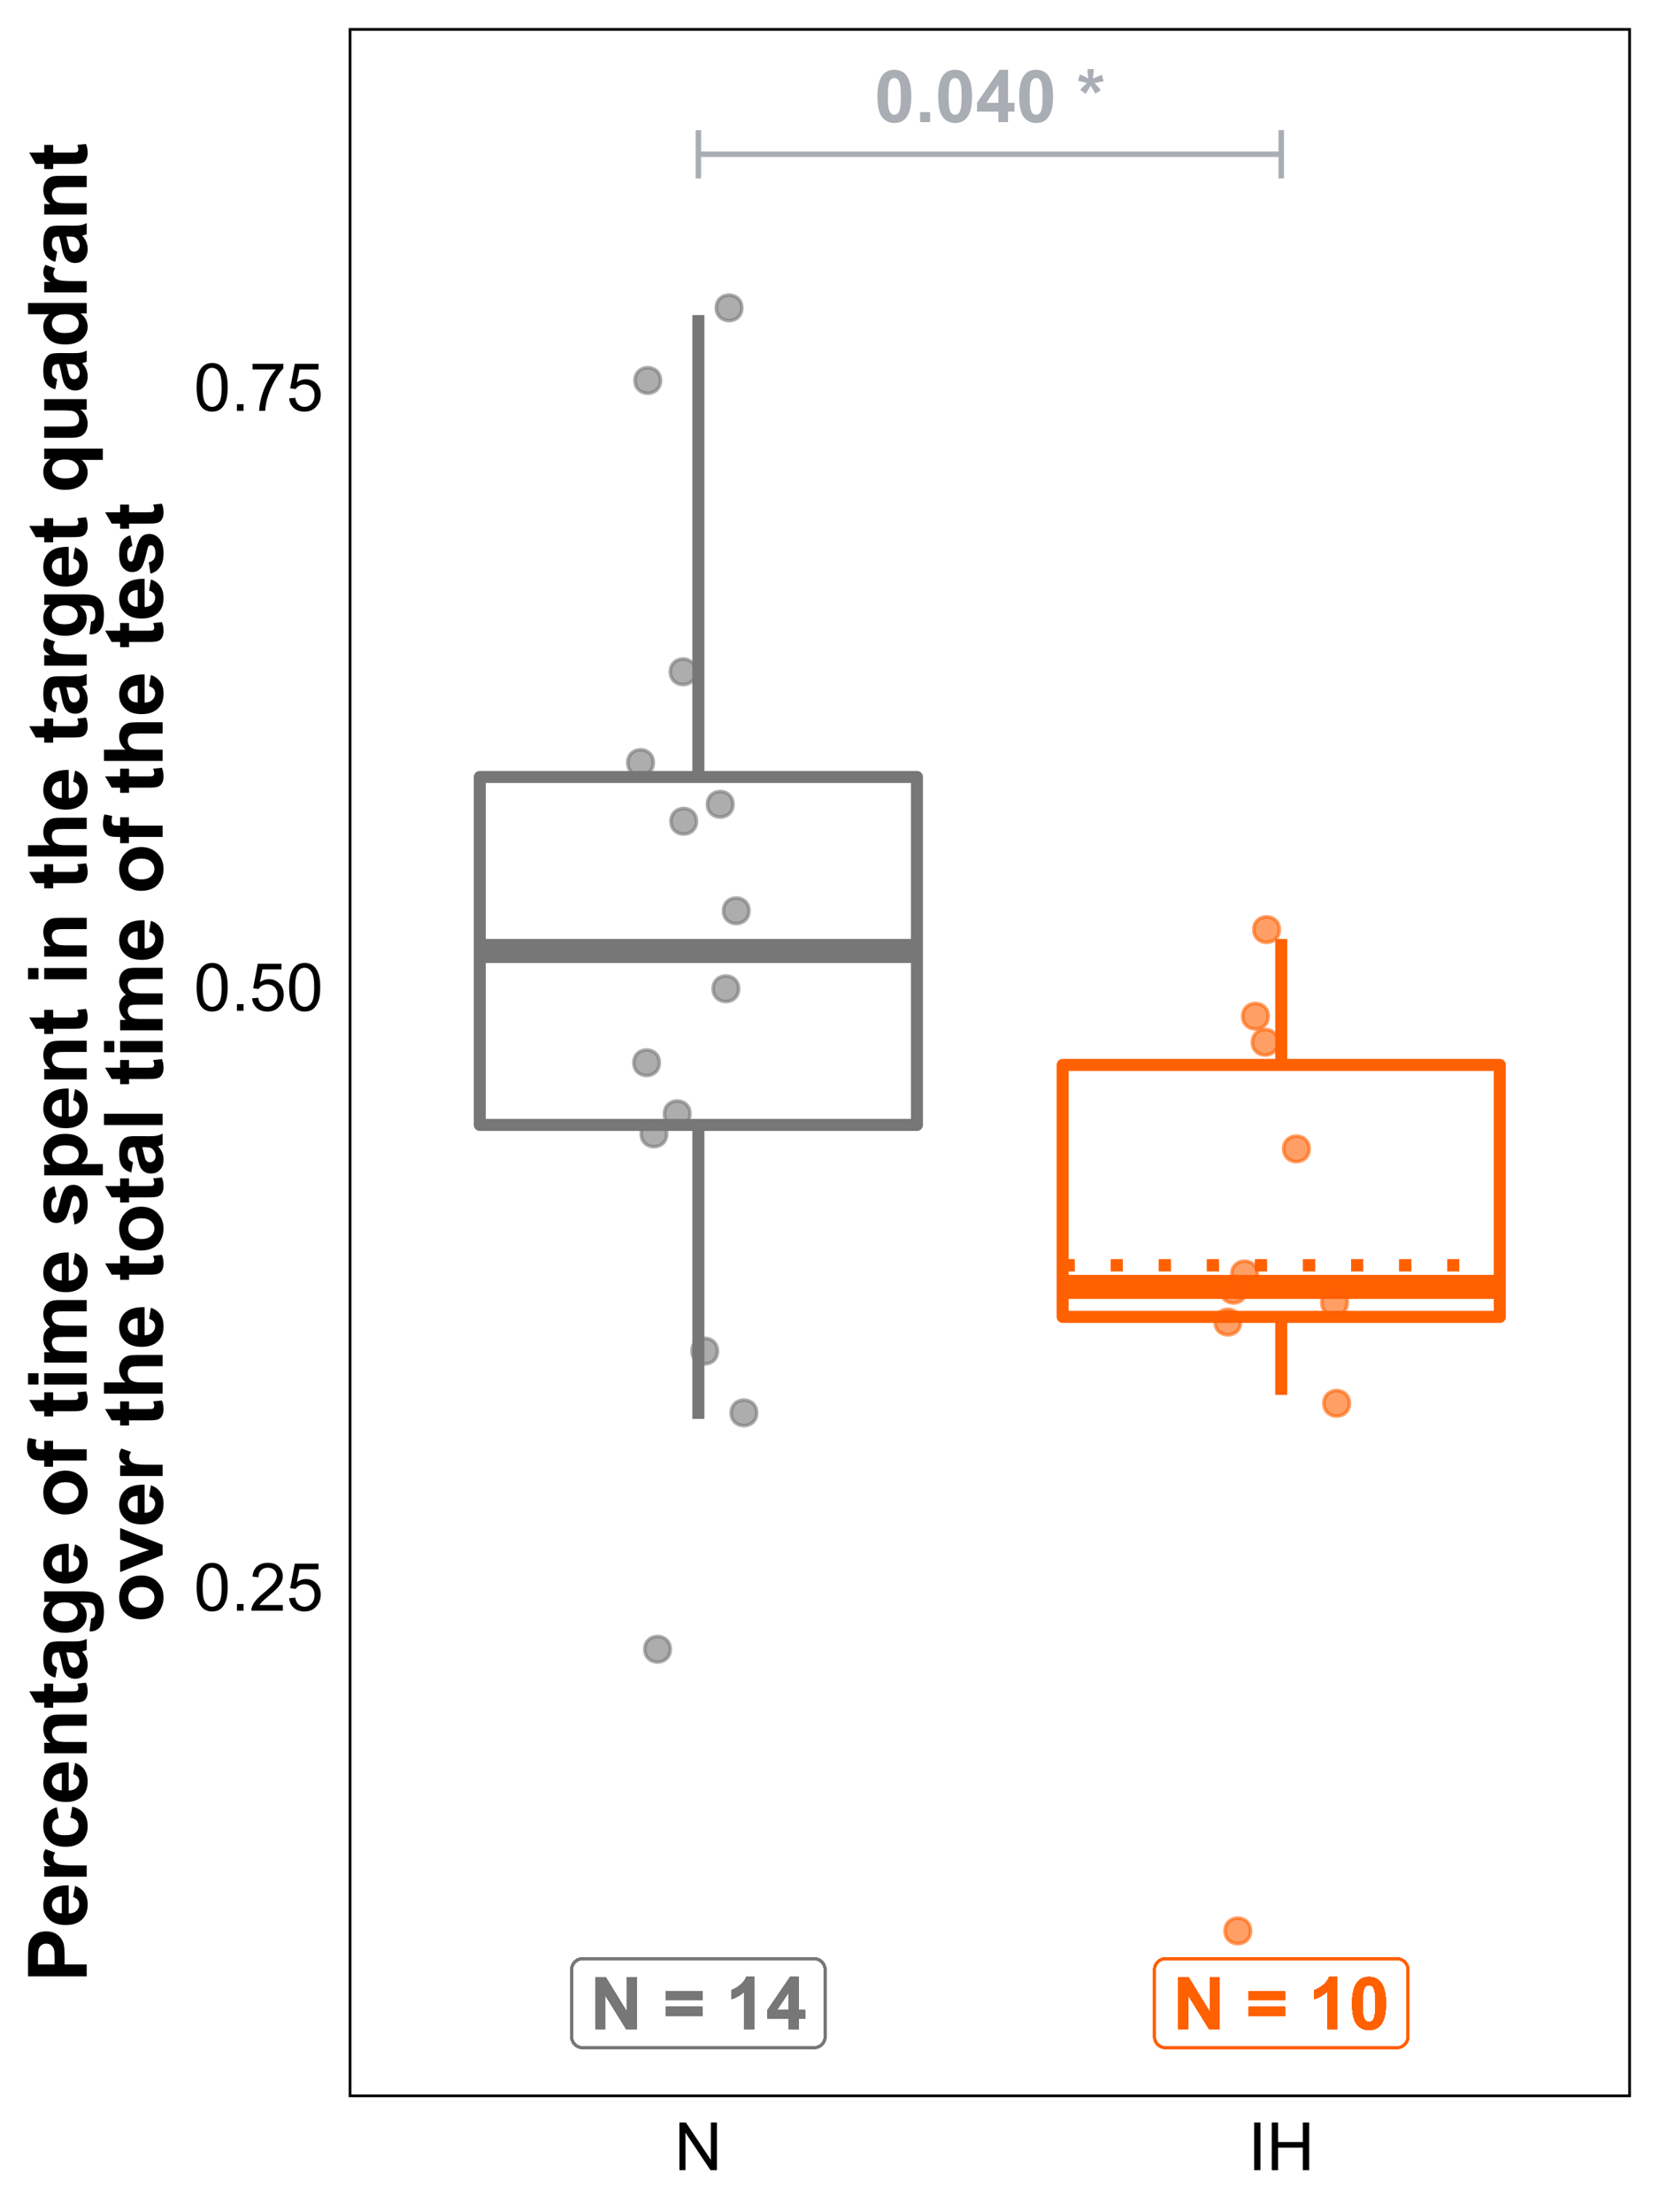 <?xml version="1.0" encoding="UTF-8"?>
<svg xmlns="http://www.w3.org/2000/svg" xmlns:xlink="http://www.w3.org/1999/xlink" width="324pt" height="432pt" viewBox="0 0 324 432" version="1.1">
<defs>
<g>
<symbol overflow="visible" id="glyph0-0">
<path style="stroke:none;" d="M 1.777 0 L 1.777 -8.891 L 8.891 -8.891 L 8.891 0 Z M 2 -0.223 L 8.668 -0.223 L 8.668 -8.668 L 2 -8.668 Z M 2 -0.223 "/>
</symbol>
<symbol overflow="visible" id="glyph0-1">
<path style="stroke:none;" d="M 3.902 -10.227 C 4.887 -10.223 5.656 -9.871 6.219 -9.168 C 6.875 -8.332 7.207 -6.949 7.211 -5.023 C 7.207 -3.094 6.875 -1.711 6.211 -0.867 C 5.656 -0.176 4.887 0.168 3.902 0.172 C 2.91 0.168 2.109 -0.207 1.508 -0.969 C 0.898 -1.727 0.598 -3.086 0.598 -5.043 C 0.598 -6.957 0.93 -8.336 1.598 -9.184 C 2.148 -9.875 2.918 -10.223 3.902 -10.227 Z M 3.902 -8.605 C 3.668 -8.602 3.457 -8.527 3.27 -8.379 C 3.082 -8.23 2.938 -7.961 2.84 -7.57 C 2.703 -7.066 2.637 -6.215 2.641 -5.023 C 2.637 -3.824 2.695 -3.004 2.82 -2.559 C 2.938 -2.109 3.09 -1.812 3.273 -1.668 C 3.457 -1.516 3.668 -1.441 3.902 -1.445 C 4.137 -1.441 4.348 -1.516 4.535 -1.668 C 4.719 -1.816 4.859 -2.086 4.965 -2.48 C 5.098 -2.977 5.168 -3.824 5.168 -5.023 C 5.168 -6.215 5.105 -7.035 4.988 -7.484 C 4.863 -7.93 4.711 -8.23 4.531 -8.379 C 4.344 -8.527 4.137 -8.602 3.902 -8.605 Z M 3.902 -8.605 "/>
</symbol>
<symbol overflow="visible" id="glyph0-2">
<path style="stroke:none;" d="M 1.02 0 L 1.02 -1.953 L 2.973 -1.953 L 2.973 0 Z M 1.02 0 "/>
</symbol>
<symbol overflow="visible" id="glyph0-3">
<path style="stroke:none;" d="M 4.434 0 L 4.434 -2.051 L 0.266 -2.051 L 0.266 -3.758 L 4.684 -10.227 L 6.32 -10.227 L 6.32 -3.766 L 7.586 -3.766 L 7.586 -2.051 L 6.32 -2.051 L 6.32 0 Z M 4.434 -3.766 L 4.434 -7.246 L 2.09 -3.766 Z M 4.434 -3.766 "/>
</symbol>
<symbol overflow="visible" id="glyph0-4">
<path style="stroke:none;" d=""/>
</symbol>
<symbol overflow="visible" id="glyph0-5">
<path style="stroke:none;" d="M 1.703 -5.5 L 0.652 -6.312 C 0.98 -6.688 1.328 -7.047 1.695 -7.391 C 1.836 -7.523 1.926 -7.613 1.965 -7.656 C 1.848 -7.672 1.52 -7.746 0.973 -7.883 C 0.578 -7.977 0.316 -8.051 0.195 -8.098 L 0.605 -9.32 C 1.207 -9.074 1.75 -8.805 2.23 -8.508 C 2.117 -9.262 2.062 -9.875 2.062 -10.355 L 3.301 -10.355 C 3.297 -10.016 3.234 -9.398 3.113 -8.496 C 3.199 -8.531 3.398 -8.621 3.711 -8.766 C 4.125 -8.953 4.512 -9.113 4.863 -9.254 L 5.23 -7.996 C 4.715 -7.875 4.121 -7.762 3.445 -7.656 L 4.277 -6.719 C 4.441 -6.527 4.574 -6.371 4.676 -6.25 L 3.613 -5.551 L 2.676 -7.098 C 2.391 -6.594 2.066 -6.062 1.703 -5.5 Z M 1.703 -5.5 "/>
</symbol>
<symbol overflow="visible" id="glyph0-6">
<path style="stroke:none;" d="M 1.055 0 L 1.055 -10.184 L 3.055 -10.184 L 7.223 -3.383 L 7.223 -10.184 L 9.133 -10.184 L 9.133 0 L 7.07 0 L 2.965 -6.641 L 2.965 0 Z M 1.055 0 "/>
</symbol>
<symbol overflow="visible" id="glyph0-7">
<path style="stroke:none;" d="M 0.59 -5.668 L 0.59 -7.461 L 7.711 -7.461 L 7.711 -5.668 Z M 0.59 -2.586 L 0.59 -4.383 L 7.711 -4.383 L 7.711 -2.586 Z M 0.59 -2.586 "/>
</symbol>
<symbol overflow="visible" id="glyph0-8">
<path style="stroke:none;" d="M 5.598 0 L 3.648 0 L 3.648 -7.355 C 2.934 -6.684 2.094 -6.191 1.125 -5.875 L 1.125 -7.648 C 1.633 -7.812 2.184 -8.129 2.785 -8.594 C 3.379 -9.059 3.789 -9.602 4.016 -10.227 L 5.598 -10.227 Z M 5.598 0 "/>
</symbol>
<symbol overflow="visible" id="glyph1-0">
<path style="stroke:none;" d="M 1.625 0 L 1.625 -8.125 L 8.125 -8.125 L 8.125 0 Z M 1.828 -0.203 L 7.922 -0.203 L 7.922 -7.922 L 1.828 -7.922 Z M 1.828 -0.203 "/>
</symbol>
<symbol overflow="visible" id="glyph1-1">
<path style="stroke:none;" d="M 0.539 -4.59 C 0.539 -5.684 0.652 -6.57 0.879 -7.242 C 1.105 -7.914 1.441 -8.43 1.887 -8.797 C 2.332 -9.156 2.895 -9.34 3.574 -9.344 C 4.074 -9.34 4.512 -9.238 4.887 -9.043 C 5.262 -8.84 5.57 -8.551 5.82 -8.172 C 6.062 -7.793 6.258 -7.332 6.398 -6.789 C 6.539 -6.242 6.609 -5.508 6.609 -4.59 C 6.609 -3.496 6.496 -2.617 6.27 -1.945 C 6.043 -1.273 5.707 -0.754 5.262 -0.387 C 4.816 -0.023 4.254 0.156 3.574 0.16 C 2.676 0.156 1.969 -0.16 1.461 -0.805 C 0.844 -1.578 0.539 -2.84 0.539 -4.59 Z M 1.715 -4.59 C 1.711 -3.059 1.891 -2.043 2.25 -1.539 C 2.605 -1.031 3.047 -0.777 3.574 -0.781 C 4.098 -0.777 4.535 -1.031 4.895 -1.543 C 5.25 -2.047 5.43 -3.062 5.434 -4.59 C 5.43 -6.117 5.25 -7.137 4.895 -7.641 C 4.535 -8.145 4.094 -8.395 3.562 -8.398 C 3.035 -8.395 2.613 -8.172 2.305 -7.73 C 1.906 -7.16 1.711 -6.113 1.715 -4.59 Z M 1.715 -4.59 "/>
</symbol>
<symbol overflow="visible" id="glyph1-2">
<path style="stroke:none;" d="M 1.18 0 L 1.18 -1.301 L 2.48 -1.301 L 2.48 0 Z M 1.18 0 "/>
</symbol>
<symbol overflow="visible" id="glyph1-3">
<path style="stroke:none;" d="M 6.543 -1.098 L 6.543 0 L 0.395 0 C 0.383 -0.273 0.43 -0.535 0.527 -0.793 C 0.684 -1.207 0.934 -1.621 1.277 -2.031 C 1.621 -2.434 2.117 -2.902 2.773 -3.441 C 3.781 -4.266 4.465 -4.922 4.824 -5.41 C 5.176 -5.891 5.355 -6.352 5.359 -6.785 C 5.355 -7.238 5.191 -7.617 4.871 -7.93 C 4.543 -8.238 4.121 -8.395 3.605 -8.398 C 3.051 -8.395 2.613 -8.23 2.285 -7.902 C 1.953 -7.57 1.785 -7.113 1.785 -6.531 L 0.609 -6.652 C 0.688 -7.523 0.988 -8.191 1.516 -8.652 C 2.039 -9.109 2.746 -9.34 3.633 -9.344 C 4.523 -9.34 5.227 -9.094 5.75 -8.602 C 6.266 -8.105 6.527 -7.492 6.531 -6.762 C 6.527 -6.387 6.449 -6.02 6.301 -5.66 C 6.145 -5.301 5.895 -4.922 5.543 -4.523 C 5.191 -4.125 4.602 -3.578 3.781 -2.887 C 3.094 -2.309 2.656 -1.918 2.461 -1.715 C 2.266 -1.508 2.105 -1.301 1.98 -1.098 Z M 6.543 -1.098 "/>
</symbol>
<symbol overflow="visible" id="glyph1-4">
<path style="stroke:none;" d="M 0.539 -2.438 L 1.738 -2.539 C 1.824 -1.953 2.031 -1.516 2.355 -1.223 C 2.68 -0.926 3.07 -0.777 3.531 -0.781 C 4.078 -0.777 4.543 -0.984 4.926 -1.402 C 5.305 -1.812 5.496 -2.363 5.496 -3.055 C 5.496 -3.703 5.312 -4.219 4.945 -4.594 C 4.578 -4.969 4.098 -5.156 3.512 -5.16 C 3.137 -5.156 2.805 -5.074 2.512 -4.91 C 2.215 -4.742 1.984 -4.523 1.816 -4.258 L 0.742 -4.398 L 1.645 -9.18 L 6.273 -9.18 L 6.273 -8.086 L 2.559 -8.086 L 2.055 -5.586 C 2.613 -5.973 3.199 -6.168 3.816 -6.172 C 4.625 -6.168 5.312 -5.887 5.871 -5.324 C 6.43 -4.758 6.707 -4.035 6.711 -3.156 C 6.707 -2.309 6.461 -1.582 5.973 -0.973 C 5.371 -0.219 4.559 0.156 3.531 0.16 C 2.68 0.156 1.988 -0.078 1.453 -0.551 C 0.918 -1.023 0.613 -1.652 0.539 -2.438 Z M 0.539 -2.438 "/>
</symbol>
<symbol overflow="visible" id="glyph1-5">
<path style="stroke:none;" d="M 0.617 -8.086 L 0.617 -9.184 L 6.641 -9.184 L 6.641 -8.297 C 6.043 -7.664 5.457 -6.824 4.875 -5.781 C 4.293 -4.734 3.844 -3.66 3.531 -2.559 C 3.301 -1.777 3.152 -0.926 3.09 0 L 1.918 0 C 1.926 -0.73 2.07 -1.613 2.348 -2.652 C 2.621 -3.688 3.016 -4.688 3.531 -5.652 C 4.043 -6.613 4.59 -7.426 5.172 -8.086 Z M 0.617 -8.086 "/>
</symbol>
<symbol overflow="visible" id="glyph1-6">
<path style="stroke:none;" d="M 0.992 0 L 0.992 -9.305 L 2.254 -9.305 L 7.141 -2 L 7.141 -9.305 L 8.32 -9.305 L 8.32 0 L 7.059 0 L 2.172 -7.312 L 2.172 0 Z M 0.992 0 "/>
</symbol>
<symbol overflow="visible" id="glyph1-7">
<path style="stroke:none;" d="M 1.211 0 L 1.211 -9.305 L 2.445 -9.305 L 2.445 0 Z M 1.211 0 "/>
</symbol>
<symbol overflow="visible" id="glyph1-8">
<path style="stroke:none;" d="M 1.039 0 L 1.039 -9.305 L 2.273 -9.305 L 2.273 -5.484 L 7.109 -5.484 L 7.109 -9.305 L 8.34 -9.305 L 8.34 0 L 7.109 0 L 7.109 -4.387 L 2.273 -4.387 L 2.273 0 Z M 1.039 0 "/>
</symbol>
<symbol overflow="visible" id="glyph2-0">
<path style="stroke:none;" d="M 0 -2 L -10 -2 L -10 -10 L 0 -10 Z M -0.25 -2.25 L -0.25 -9.75 L -9.75 -9.75 L -9.75 -2.25 Z M -0.25 -2.25 "/>
</symbol>
<symbol overflow="visible" id="glyph2-1">
<path style="stroke:none;" d="M 0 -1.164 L -11.453 -1.164 L -11.453 -4.875 C -11.449 -6.281 -11.391 -7.195 -11.281 -7.625 C -11.105 -8.277 -10.734 -8.828 -10.16 -9.273 C -9.582 -9.715 -8.836 -9.938 -7.93 -9.938 C -7.223 -9.938 -6.633 -9.809 -6.156 -9.555 C -5.676 -9.297 -5.301 -8.973 -5.027 -8.582 C -4.754 -8.188 -4.57 -7.789 -4.484 -7.383 C -4.371 -6.828 -4.316 -6.027 -4.32 -4.984 L -4.32 -3.477 L 0 -3.477 Z M -9.516 -3.477 L -6.266 -3.477 L -6.266 -4.742 C -6.262 -5.648 -6.324 -6.258 -6.445 -6.57 C -6.562 -6.875 -6.75 -7.117 -7.008 -7.293 C -7.262 -7.465 -7.559 -7.551 -7.898 -7.555 C -8.312 -7.551 -8.656 -7.43 -8.93 -7.188 C -9.199 -6.941 -9.367 -6.633 -9.438 -6.258 C -9.488 -5.98 -9.516 -5.426 -9.516 -4.594 Z M -9.516 -3.477 "/>
</symbol>
<symbol overflow="visible" id="glyph2-2">
<path style="stroke:none;" d="M -2.641 -5.953 L -2.273 -8.141 C -1.469 -7.855 -0.855 -7.414 -0.441 -6.809 C -0.02 -6.199 0.188 -5.438 0.188 -4.531 C 0.188 -3.086 -0.281 -2.02 -1.227 -1.328 C -1.977 -0.777 -2.93 -0.504 -4.086 -0.508 C -5.457 -0.504 -6.535 -0.863 -7.316 -1.586 C -8.094 -2.301 -8.484 -3.211 -8.484 -4.312 C -8.484 -5.547 -8.074 -6.52 -7.262 -7.234 C -6.441 -7.945 -5.195 -8.285 -3.516 -8.258 L -3.516 -2.758 C -2.863 -2.77 -2.355 -2.945 -1.996 -3.289 C -1.633 -3.625 -1.453 -4.047 -1.453 -4.555 C -1.453 -4.895 -1.547 -5.184 -1.734 -5.422 C -1.922 -5.652 -2.223 -5.832 -2.641 -5.953 Z M -4.859 -6.078 C -5.492 -6.059 -5.977 -5.895 -6.309 -5.586 C -6.637 -5.27 -6.801 -4.891 -6.805 -4.445 C -6.801 -3.965 -6.629 -3.57 -6.281 -3.258 C -5.93 -2.945 -5.453 -2.789 -4.859 -2.797 Z M -4.859 -6.078 "/>
</symbol>
<symbol overflow="visible" id="glyph2-3">
<path style="stroke:none;" d="M 0 -3.25 L 0 -1.055 L -8.297 -1.055 L -8.297 -3.094 L -7.117 -3.094 C -7.672 -3.441 -8.039 -3.754 -8.219 -4.035 C -8.395 -4.312 -8.484 -4.629 -8.484 -4.984 C -8.484 -5.48 -8.344 -5.961 -8.07 -6.43 L -6.156 -5.75 C -6.395 -5.375 -6.516 -5.031 -6.516 -4.719 C -6.516 -4.406 -6.43 -4.148 -6.262 -3.938 C -6.09 -3.723 -5.785 -3.555 -5.344 -3.434 C -4.898 -3.309 -3.969 -3.246 -2.562 -3.25 Z M 0 -3.25 "/>
</symbol>
<symbol overflow="visible" id="glyph2-4">
<path style="stroke:none;" d="M -5.844 -8.383 L -5.453 -6.219 C -5.883 -6.141 -6.207 -5.977 -6.43 -5.723 C -6.645 -5.461 -6.754 -5.125 -6.758 -4.719 C -6.754 -4.168 -6.566 -3.734 -6.191 -3.41 C -5.812 -3.082 -5.18 -2.918 -4.297 -2.922 C -3.309 -2.918 -2.613 -3.082 -2.211 -3.418 C -1.801 -3.746 -1.598 -4.191 -1.602 -4.75 C -1.598 -5.164 -1.719 -5.504 -1.957 -5.773 C -2.191 -6.035 -2.598 -6.223 -3.18 -6.336 L -2.812 -8.492 C -1.82 -8.266 -1.07 -7.836 -0.57 -7.203 C -0.062 -6.562 0.188 -5.711 0.188 -4.648 C 0.188 -3.43 -0.195 -2.465 -0.961 -1.746 C -1.727 -1.023 -2.785 -0.66 -4.141 -0.664 C -5.508 -0.66 -6.574 -1.023 -7.34 -1.75 C -8.102 -2.473 -8.484 -3.453 -8.484 -4.688 C -8.484 -5.695 -8.266 -6.496 -7.832 -7.098 C -7.395 -7.691 -6.73 -8.121 -5.844 -8.383 Z M -5.844 -8.383 "/>
</symbol>
<symbol overflow="visible" id="glyph2-5">
<path style="stroke:none;" d="M 0 -8.695 L 0 -6.5 L -4.234 -6.5 C -5.129 -6.496 -5.707 -6.449 -5.973 -6.359 C -6.23 -6.262 -6.438 -6.109 -6.586 -5.902 C -6.73 -5.688 -6.801 -5.434 -6.805 -5.141 C -6.801 -4.758 -6.699 -4.418 -6.492 -4.117 C -6.281 -3.812 -6.004 -3.605 -5.664 -3.496 C -5.316 -3.383 -4.68 -3.328 -3.758 -3.328 L 0 -3.328 L 0 -1.133 L -8.297 -1.133 L -8.297 -3.172 L -7.078 -3.172 C -8.016 -3.891 -8.484 -4.805 -8.484 -5.906 C -8.484 -6.391 -8.395 -6.832 -8.223 -7.234 C -8.043 -7.633 -7.82 -7.938 -7.555 -8.145 C -7.281 -8.348 -6.977 -8.488 -6.633 -8.574 C -6.289 -8.652 -5.797 -8.695 -5.156 -8.695 Z M 0 -8.695 "/>
</symbol>
<symbol overflow="visible" id="glyph2-6">
<path style="stroke:none;" d="M -8.297 -4.953 L -6.547 -4.953 L -6.547 -3.453 L -3.203 -3.453 C -2.523 -3.449 -2.129 -3.465 -2.02 -3.496 C -1.906 -3.523 -1.812 -3.59 -1.742 -3.691 C -1.664 -3.793 -1.629 -3.914 -1.633 -4.062 C -1.629 -4.262 -1.699 -4.559 -1.844 -4.945 L -0.141 -5.133 C 0.078 -4.621 0.188 -4.043 0.188 -3.398 C 0.188 -3 0.121 -2.641 -0.012 -2.328 C -0.145 -2.008 -0.316 -1.777 -0.527 -1.629 C -0.738 -1.48 -1.023 -1.375 -1.383 -1.32 C -1.637 -1.27 -2.152 -1.246 -2.93 -1.25 L -6.547 -1.25 L -6.547 -0.242 L -8.297 -0.242 L -8.297 -1.25 L -9.945 -1.25 L -11.227 -3.453 L -8.297 -3.453 Z M -8.297 -4.953 "/>
</symbol>
<symbol overflow="visible" id="glyph2-7">
<path style="stroke:none;" d="M -5.766 -2.789 L -6.125 -0.797 C -6.922 -1.02 -7.516 -1.402 -7.906 -1.953 C -8.289 -2.496 -8.484 -3.309 -8.484 -4.391 C -8.484 -5.367 -8.367 -6.098 -8.137 -6.578 C -7.902 -7.055 -7.609 -7.391 -7.254 -7.59 C -6.895 -7.781 -6.238 -7.879 -5.289 -7.883 L -2.727 -7.859 C -1.992 -7.855 -1.457 -7.891 -1.113 -7.965 C -0.766 -8.031 -0.395 -8.164 0 -8.359 L 0 -6.188 C -0.145 -6.129 -0.359 -6.059 -0.648 -5.977 C -0.777 -5.938 -0.863 -5.91 -0.906 -5.898 C -0.539 -5.52 -0.266 -5.117 -0.086 -4.695 C 0.098 -4.266 0.188 -3.812 0.188 -3.328 C 0.188 -2.473 -0.043 -1.797 -0.508 -1.309 C -0.969 -0.812 -1.555 -0.566 -2.266 -0.57 C -2.73 -0.566 -3.148 -0.68 -3.52 -0.906 C -3.883 -1.129 -4.164 -1.441 -4.363 -1.848 C -4.555 -2.246 -4.727 -2.828 -4.875 -3.594 C -5.066 -4.617 -5.246 -5.328 -5.414 -5.727 L -5.633 -5.727 C -6.051 -5.723 -6.352 -5.621 -6.535 -5.414 C -6.711 -5.203 -6.801 -4.809 -6.805 -4.234 C -6.801 -3.84 -6.727 -3.535 -6.574 -3.32 C -6.418 -3.098 -6.148 -2.922 -5.766 -2.789 Z M -3.984 -5.727 C -3.891 -5.441 -3.777 -4.996 -3.648 -4.391 C -3.516 -3.777 -3.387 -3.379 -3.266 -3.195 C -3.059 -2.906 -2.801 -2.766 -2.492 -2.766 C -2.18 -2.766 -1.914 -2.879 -1.695 -3.109 C -1.469 -3.336 -1.359 -3.629 -1.359 -3.984 C -1.359 -4.379 -1.488 -4.754 -1.75 -5.117 C -1.945 -5.379 -2.188 -5.555 -2.477 -5.641 C -2.66 -5.695 -3.016 -5.723 -3.547 -5.727 Z M -3.984 -5.727 "/>
</symbol>
<symbol overflow="visible" id="glyph2-8">
<path style="stroke:none;" d="M 0.547 -0.945 L 0.852 -3.453 C 1.141 -3.492 1.344 -3.59 1.453 -3.742 C 1.609 -3.949 1.688 -4.277 1.688 -4.727 C 1.688 -5.297 1.602 -5.727 1.43 -6.016 C 1.312 -6.207 1.125 -6.352 0.875 -6.453 C 0.688 -6.516 0.355 -6.551 -0.133 -6.555 L -1.344 -6.555 C -0.445 -5.895 0 -5.066 0 -4.07 C 0 -2.953 -0.469 -2.07 -1.414 -1.422 C -2.156 -0.91 -3.086 -0.656 -4.195 -0.656 C -5.586 -0.656 -6.648 -0.988 -7.383 -1.66 C -8.117 -2.324 -8.484 -3.156 -8.484 -4.156 C -8.484 -5.18 -8.031 -6.027 -7.133 -6.695 L -8.297 -6.695 L -8.297 -8.75 L -0.852 -8.75 C 0.129 -8.746 0.855 -8.668 1.344 -8.508 C 1.824 -8.344 2.207 -8.117 2.484 -7.828 C 2.758 -7.535 2.973 -7.145 3.133 -6.66 C 3.285 -6.172 3.363 -5.555 3.367 -4.812 C 3.363 -3.402 3.121 -2.406 2.645 -1.82 C 2.16 -1.23 1.551 -0.938 0.812 -0.938 C 0.738 -0.938 0.648 -0.938 0.547 -0.945 Z M -4.32 -2.906 C -3.438 -2.906 -2.793 -3.074 -2.387 -3.418 C -1.973 -3.754 -1.77 -4.176 -1.773 -4.68 C -1.77 -5.215 -1.98 -5.668 -2.402 -6.039 C -2.82 -6.406 -3.441 -6.59 -4.266 -6.594 C -5.125 -6.59 -5.762 -6.414 -6.18 -6.062 C -6.594 -5.707 -6.801 -5.258 -6.805 -4.719 C -6.801 -4.188 -6.598 -3.754 -6.191 -3.418 C -5.781 -3.074 -5.156 -2.906 -4.32 -2.906 Z M -4.32 -2.906 "/>
</symbol>
<symbol overflow="visible" id="glyph2-9">
<path style="stroke:none;" d="M -4.266 -0.641 C -4.992 -0.637 -5.695 -0.816 -6.383 -1.18 C -7.062 -1.535 -7.586 -2.047 -7.945 -2.707 C -8.305 -3.363 -8.484 -4.098 -8.484 -4.914 C -8.484 -6.168 -8.074 -7.195 -7.262 -8 C -6.441 -8.797 -5.414 -9.199 -4.172 -9.203 C -2.914 -9.199 -1.871 -8.793 -1.051 -7.988 C -0.223 -7.176 0.188 -6.156 0.188 -4.93 C 0.188 -4.164 0.016 -3.441 -0.328 -2.754 C -0.672 -2.062 -1.176 -1.535 -1.84 -1.18 C -2.504 -0.816 -3.312 -0.637 -4.266 -0.641 Z M -4.148 -2.891 C -3.324 -2.887 -2.691 -3.082 -2.258 -3.477 C -1.816 -3.863 -1.598 -4.348 -1.602 -4.922 C -1.598 -5.492 -1.816 -5.973 -2.258 -6.363 C -2.691 -6.75 -3.328 -6.941 -4.164 -6.945 C -4.973 -6.941 -5.598 -6.75 -6.039 -6.363 C -6.473 -5.973 -6.691 -5.492 -6.695 -4.922 C -6.691 -4.348 -6.473 -3.863 -6.039 -3.477 C -5.598 -3.082 -4.969 -2.887 -4.148 -2.891 Z M -4.148 -2.891 "/>
</symbol>
<symbol overflow="visible" id="glyph2-10">
<path style="stroke:none;" d="M -8.297 -0.188 L -8.297 -1.406 L -8.922 -1.406 C -9.617 -1.406 -10.137 -1.48 -10.484 -1.629 C -10.824 -1.777 -11.105 -2.051 -11.324 -2.449 C -11.539 -2.848 -11.648 -3.352 -11.648 -3.961 C -11.648 -4.586 -11.555 -5.195 -11.367 -5.797 L -9.836 -5.5 C -9.918 -5.148 -9.961 -4.812 -9.961 -4.492 C -9.961 -4.172 -9.887 -3.945 -9.738 -3.809 C -9.59 -3.668 -9.305 -3.598 -8.883 -3.602 L -8.297 -3.602 L -8.297 -5.242 L -6.57 -5.242 L -6.57 -3.602 L 0 -3.602 L 0 -1.406 L -6.57 -1.406 L -6.57 -0.188 Z M -8.297 -0.188 "/>
</symbol>
<symbol overflow="visible" id="glyph2-11">
<path style="stroke:none;" d="M -9.422 -1.148 L -11.453 -1.148 L -11.453 -3.344 L -9.422 -3.344 Z M 0 -1.148 L -8.297 -1.148 L -8.297 -3.344 L 0 -3.344 Z M 0 -1.148 "/>
</symbol>
<symbol overflow="visible" id="glyph2-12">
<path style="stroke:none;" d="M -8.297 -0.984 L -8.297 -3.008 L -7.164 -3.008 C -8.043 -3.727 -8.484 -4.59 -8.484 -5.594 C -8.484 -6.121 -8.375 -6.582 -8.156 -6.977 C -7.938 -7.363 -7.605 -7.684 -7.164 -7.938 C -7.605 -8.301 -7.938 -8.695 -8.156 -9.117 C -8.375 -9.539 -8.484 -9.988 -8.484 -10.469 C -8.484 -11.074 -8.359 -11.59 -8.113 -12.016 C -7.863 -12.434 -7.5 -12.75 -7.023 -12.961 C -6.668 -13.109 -6.094 -13.184 -5.305 -13.188 L 0 -13.188 L 0 -10.992 L -4.742 -10.992 C -5.562 -10.992 -6.094 -10.914 -6.336 -10.766 C -6.645 -10.559 -6.801 -10.246 -6.805 -9.828 C -6.801 -9.516 -6.707 -9.227 -6.523 -8.961 C -6.332 -8.688 -6.059 -8.492 -5.699 -8.375 C -5.336 -8.25 -4.766 -8.191 -3.984 -8.195 L 0 -8.195 L 0 -6 L -4.547 -6 C -5.352 -6 -5.871 -5.961 -6.109 -5.883 C -6.34 -5.805 -6.516 -5.684 -6.633 -5.52 C -6.746 -5.355 -6.801 -5.133 -6.805 -4.852 C -6.801 -4.512 -6.711 -4.207 -6.531 -3.938 C -6.348 -3.664 -6.086 -3.469 -5.742 -3.355 C -5.398 -3.234 -4.828 -3.176 -4.031 -3.18 L 0 -3.18 L 0 -0.984 Z M -8.297 -0.984 "/>
</symbol>
<symbol overflow="visible" id="glyph2-13">
<path style="stroke:none;" d="M -2.367 -0.375 L -2.703 -2.578 C -2.273 -2.672 -1.949 -2.859 -1.73 -3.148 C -1.504 -3.43 -1.395 -3.832 -1.398 -4.352 C -1.395 -4.918 -1.5 -5.344 -1.711 -5.633 C -1.855 -5.82 -2.051 -5.918 -2.297 -5.922 C -2.461 -5.918 -2.598 -5.867 -2.711 -5.766 C -2.812 -5.656 -2.91 -5.41 -3 -5.031 C -3.391 -3.258 -3.746 -2.137 -4.07 -1.664 C -4.516 -1.008 -5.137 -0.68 -5.938 -0.68 C -6.652 -0.68 -7.258 -0.961 -7.75 -1.531 C -8.238 -2.094 -8.484 -2.977 -8.484 -4.172 C -8.484 -5.305 -8.297 -6.148 -7.93 -6.703 C -7.555 -7.254 -7.008 -7.633 -6.289 -7.844 L -5.906 -5.773 C -6.227 -5.68 -6.473 -5.512 -6.648 -5.27 C -6.816 -5.02 -6.902 -4.668 -6.906 -4.211 C -6.902 -3.629 -6.82 -3.215 -6.664 -2.969 C -6.547 -2.801 -6.398 -2.719 -6.219 -2.719 C -6.059 -2.719 -5.926 -2.789 -5.82 -2.938 C -5.672 -3.133 -5.469 -3.816 -5.203 -4.988 C -4.938 -6.152 -4.609 -6.969 -4.227 -7.438 C -3.832 -7.891 -3.289 -8.121 -2.594 -8.125 C -1.832 -8.121 -1.18 -7.805 -0.633 -7.172 C -0.086 -6.535 0.188 -5.594 0.188 -4.352 C 0.188 -3.219 -0.039 -2.324 -0.5 -1.668 C -0.953 -1.008 -1.578 -0.578 -2.367 -0.375 Z M -2.367 -0.375 "/>
</symbol>
<symbol overflow="visible" id="glyph2-14">
<path style="stroke:none;" d="M -8.297 -1.086 L -8.297 -3.133 L -7.078 -3.133 C -7.492 -3.395 -7.828 -3.754 -8.094 -4.211 C -8.352 -4.66 -8.484 -5.164 -8.484 -5.719 C -8.484 -6.68 -8.105 -7.496 -7.352 -8.172 C -6.594 -8.84 -5.543 -9.176 -4.195 -9.18 C -2.809 -9.176 -1.73 -8.836 -0.965 -8.164 C -0.195 -7.484 0.188 -6.664 0.188 -5.703 C 0.188 -5.242 0.098 -4.828 -0.086 -4.457 C -0.266 -4.082 -0.578 -3.691 -1.023 -3.281 L 3.156 -3.281 L 3.156 -1.086 Z M -4.289 -3.258 C -3.355 -3.258 -2.664 -3.441 -2.223 -3.812 C -1.773 -4.18 -1.551 -4.629 -1.555 -5.164 C -1.551 -5.672 -1.758 -6.098 -2.168 -6.438 C -2.574 -6.773 -3.242 -6.941 -4.18 -6.945 C -5.047 -6.941 -5.695 -6.77 -6.117 -6.422 C -6.539 -6.07 -6.75 -5.637 -6.75 -5.125 C -6.75 -4.586 -6.543 -4.141 -6.129 -3.789 C -5.715 -3.434 -5.102 -3.258 -4.289 -3.258 Z M -4.289 -3.258 "/>
</symbol>
<symbol overflow="visible" id="glyph2-15">
<path style="stroke:none;" d="M -11.453 -3.336 L -7.242 -3.336 C -8.07 -4.039 -8.484 -4.887 -8.484 -5.875 C -8.484 -6.379 -8.391 -6.836 -8.203 -7.242 C -8.016 -7.648 -7.773 -7.953 -7.484 -8.16 C -7.188 -8.363 -6.867 -8.504 -6.516 -8.582 C -6.16 -8.656 -5.609 -8.695 -4.867 -8.695 L 0 -8.695 L 0 -6.5 L -4.383 -6.5 C -5.25 -6.496 -5.801 -6.457 -6.039 -6.375 C -6.27 -6.289 -6.457 -6.141 -6.598 -5.934 C -6.734 -5.719 -6.801 -5.453 -6.805 -5.141 C -6.801 -4.773 -6.715 -4.449 -6.539 -4.164 C -6.359 -3.875 -6.09 -3.664 -5.738 -3.535 C -5.379 -3.398 -4.852 -3.332 -4.156 -3.336 L 0 -3.336 L 0 -1.141 L -11.453 -1.141 Z M -11.453 -3.336 "/>
</symbol>
<symbol overflow="visible" id="glyph2-16">
<path style="stroke:none;" d="M 3.156 -6.57 L -1.016 -6.57 C -0.641 -6.281 -0.348 -5.926 -0.137 -5.5 C 0.082 -5.07 0.188 -4.609 0.188 -4.117 C 0.188 -3.172 -0.164 -2.395 -0.875 -1.789 C -1.699 -1.066 -2.824 -0.707 -4.242 -0.711 C -5.574 -0.707 -6.613 -1.047 -7.363 -1.723 C -8.109 -2.395 -8.484 -3.23 -8.484 -4.234 C -8.484 -4.785 -8.367 -5.262 -8.133 -5.668 C -7.898 -6.066 -7.543 -6.426 -7.07 -6.742 L -8.297 -6.742 L -8.297 -8.766 L 3.156 -8.766 Z M -4.25 -6.641 C -5.094 -6.637 -5.727 -6.465 -6.145 -6.121 C -6.555 -5.773 -6.762 -5.34 -6.766 -4.82 C -6.762 -4.285 -6.551 -3.84 -6.133 -3.488 C -5.707 -3.129 -5.039 -2.953 -4.125 -2.953 C -3.211 -2.953 -2.551 -3.125 -2.152 -3.469 C -1.746 -3.812 -1.547 -4.234 -1.547 -4.742 C -1.547 -5.242 -1.773 -5.688 -2.227 -6.07 C -2.68 -6.449 -3.352 -6.637 -4.25 -6.641 Z M -4.25 -6.641 "/>
</symbol>
<symbol overflow="visible" id="glyph2-17">
<path style="stroke:none;" d="M 0 -6.609 L -1.242 -6.609 C -0.797 -6.305 -0.445 -5.906 -0.195 -5.418 C 0.062 -4.922 0.188 -4.402 0.188 -3.859 C 0.188 -3.301 0.066 -2.801 -0.18 -2.359 C -0.422 -1.914 -0.766 -1.594 -1.211 -1.398 C -1.652 -1.199 -2.266 -1.102 -3.047 -1.102 L -8.297 -1.102 L -8.297 -3.297 L -4.484 -3.297 C -3.312 -3.293 -2.598 -3.332 -2.34 -3.418 C -2.074 -3.496 -1.867 -3.645 -1.715 -3.859 C -1.559 -4.07 -1.48 -4.34 -1.484 -4.672 C -1.48 -5.043 -1.586 -5.379 -1.793 -5.68 C -1.996 -5.973 -2.25 -6.176 -2.559 -6.289 C -2.859 -6.395 -3.605 -6.449 -4.797 -6.453 L -8.297 -6.453 L -8.297 -8.648 L 0 -8.648 Z M 0 -6.609 "/>
</symbol>
<symbol overflow="visible" id="glyph2-18">
<path style="stroke:none;" d="M 0 -8.758 L 0 -6.719 L -1.219 -6.719 C -0.742 -6.379 -0.387 -5.98 -0.16 -5.52 C 0.074 -5.059 0.188 -4.594 0.188 -4.125 C 0.188 -3.172 -0.195 -2.355 -0.965 -1.676 C -1.73 -0.996 -2.801 -0.656 -4.18 -0.656 C -5.582 -0.656 -6.652 -0.984 -7.387 -1.648 C -8.117 -2.305 -8.484 -3.141 -8.484 -4.156 C -8.484 -5.078 -8.098 -5.883 -7.328 -6.562 L -11.453 -6.562 L -11.453 -8.758 Z M -4.328 -2.898 C -3.441 -2.895 -2.801 -3.016 -2.406 -3.266 C -1.832 -3.617 -1.547 -4.113 -1.547 -4.75 C -1.547 -5.254 -1.762 -5.684 -2.191 -6.039 C -2.621 -6.391 -3.262 -6.566 -4.117 -6.57 C -5.066 -6.566 -5.754 -6.395 -6.176 -6.055 C -6.594 -5.707 -6.801 -5.27 -6.805 -4.734 C -6.801 -4.211 -6.594 -3.773 -6.184 -3.426 C -5.766 -3.07 -5.148 -2.895 -4.328 -2.898 Z M -4.328 -2.898 "/>
</symbol>
<symbol overflow="visible" id="glyph2-19">
<path style="stroke:none;" d="M 0 -3.43 L -8.297 -0.086 L -8.297 -2.391 L -4.062 -3.953 L -2.648 -4.406 C -3.008 -4.523 -3.242 -4.598 -3.359 -4.633 C -3.59 -4.703 -3.824 -4.781 -4.062 -4.867 L -8.297 -6.445 L -8.297 -8.703 L 0 -5.406 Z M 0 -3.43 "/>
</symbol>
<symbol overflow="visible" id="glyph2-20">
<path style="stroke:none;" d="M 0 -1.148 L -11.453 -1.148 L -11.453 -3.344 L 0 -3.344 Z M 0 -1.148 "/>
</symbol>
</g>
<clipPath id="clip1">
  <path d="M 68.094 5.48 L 318.52 5.48 L 318.52 409.547 L 68.094 409.547 Z M 68.094 5.48 "/>
</clipPath>
</defs>
<g id="surface1192">
<path style="fill:none;stroke-width:2.347;stroke-linecap:butt;stroke-linejoin:round;stroke:rgb(46.667%,46.667%,46.667%);stroke-opacity:1;stroke-miterlimit:10;" d="M 136.391 151.727 L 136.391 61.523 "/>
<path style="fill:none;stroke-width:2.347;stroke-linecap:butt;stroke-linejoin:round;stroke:rgb(46.667%,46.667%,46.667%);stroke-opacity:1;stroke-miterlimit:10;" d="M 136.391 219.672 L 136.391 277.078 "/>
<path style="fill:none;stroke-width:2.347;stroke-linecap:round;stroke-linejoin:round;stroke:rgb(46.667%,46.667%,46.667%);stroke-opacity:1;stroke-miterlimit:10;" d="M 93.703 151.727 L 93.703 219.672 L 179.078 219.672 L 179.078 151.727 Z M 93.703 151.727 "/>
<path style="fill:none;stroke-width:4.695;stroke-linecap:butt;stroke-linejoin:round;stroke:rgb(46.667%,46.667%,46.667%);stroke-opacity:1;stroke-miterlimit:10;" d="M 93.703 185.699 L 179.078 185.699 "/>
<path style="fill:none;stroke-width:2.347;stroke-linecap:butt;stroke-linejoin:round;stroke:rgb(100%,37.647%,0%);stroke-opacity:1;stroke-miterlimit:10;" d="M 250.223 207.957 L 250.223 183.355 "/>
<path style="fill:none;stroke-width:2.347;stroke-linecap:butt;stroke-linejoin:round;stroke:rgb(100%,37.647%,0%);stroke-opacity:1;stroke-miterlimit:10;" d="M 250.223 257.16 L 250.223 272.391 "/>
<path style="fill:none;stroke-width:2.347;stroke-linecap:round;stroke-linejoin:round;stroke:rgb(100%,37.647%,0%);stroke-opacity:1;stroke-miterlimit:10;" d="M 207.535 207.957 L 207.535 257.16 L 292.91 257.16 L 292.91 207.957 Z M 207.535 207.957 "/>
<path style="fill:none;stroke-width:4.695;stroke-linecap:butt;stroke-linejoin:round;stroke:rgb(100%,37.647%,0%);stroke-opacity:1;stroke-miterlimit:10;" d="M 207.535 251.305 L 292.91 251.305 "/>
<path style="fill:none;stroke-width:2.347;stroke-linecap:butt;stroke-linejoin:round;stroke:rgb(46.667%,46.667%,46.667%);stroke-opacity:1;stroke-dasharray:2.347,7.042;stroke-miterlimit:10;" d="M 93.703 186.703 L 179.078 186.703 "/>
<path style="fill:none;stroke-width:2.347;stroke-linecap:butt;stroke-linejoin:round;stroke:rgb(46.667%,46.667%,46.667%);stroke-opacity:1;stroke-dasharray:2.347,7.042;stroke-miterlimit:10;" d="M 136.391 186.703 L 136.391 186.703 "/>
<path style="fill:none;stroke-width:2.347;stroke-linecap:butt;stroke-linejoin:round;stroke:rgb(46.667%,46.667%,46.667%);stroke-opacity:1;stroke-dasharray:2.347,7.042;stroke-miterlimit:10;" d="M 93.703 186.703 L 179.078 186.703 "/>
<path style="fill:none;stroke-width:2.347;stroke-linecap:butt;stroke-linejoin:round;stroke:rgb(100%,37.647%,0%);stroke-opacity:1;stroke-dasharray:2.347,7.042;stroke-miterlimit:10;" d="M 207.535 247.086 L 292.91 247.086 "/>
<path style="fill:none;stroke-width:2.347;stroke-linecap:butt;stroke-linejoin:round;stroke:rgb(100%,37.647%,0%);stroke-opacity:1;stroke-dasharray:2.347,7.042;stroke-miterlimit:10;" d="M 250.223 247.086 L 250.223 247.086 "/>
<path style="fill:none;stroke-width:2.347;stroke-linecap:butt;stroke-linejoin:round;stroke:rgb(100%,37.647%,0%);stroke-opacity:1;stroke-dasharray:2.347,7.042;stroke-miterlimit:10;" d="M 207.535 247.086 L 292.91 247.086 "/>
<path style="fill-rule:nonzero;fill:rgb(46.667%,46.667%,46.667%);fill-opacity:0.6;stroke-width:0.709;stroke-linecap:round;stroke-linejoin:round;stroke:rgb(46.667%,46.667%,46.667%);stroke-opacity:0.6;stroke-miterlimit:10;" d="M 144.25 193.086 C 144.25 196.406 139.273 196.406 139.273 193.086 C 139.273 189.77 144.25 189.77 144.25 193.086 "/>
<path style="fill-rule:nonzero;fill:rgb(46.667%,46.667%,46.667%);fill-opacity:0.6;stroke-width:0.709;stroke-linecap:round;stroke-linejoin:round;stroke:rgb(46.667%,46.667%,46.667%);stroke-opacity:0.6;stroke-miterlimit:10;" d="M 143.145 157.062 C 143.145 160.379 138.168 160.379 138.168 157.062 C 138.168 153.742 143.145 153.742 143.145 157.062 "/>
<path style="fill-rule:nonzero;fill:rgb(46.667%,46.667%,46.667%);fill-opacity:0.6;stroke-width:0.709;stroke-linecap:round;stroke-linejoin:round;stroke:rgb(46.667%,46.667%,46.667%);stroke-opacity:0.6;stroke-miterlimit:10;" d="M 130.203 221.426 C 130.203 224.746 125.227 224.746 125.227 221.426 C 125.227 218.109 130.203 218.109 130.203 221.426 "/>
<path style="fill-rule:nonzero;fill:rgb(46.667%,46.667%,46.667%);fill-opacity:0.6;stroke-width:0.709;stroke-linecap:round;stroke-linejoin:round;stroke:rgb(46.667%,46.667%,46.667%);stroke-opacity:0.6;stroke-miterlimit:10;" d="M 146.273 177.855 C 146.273 181.172 141.297 181.172 141.297 177.855 C 141.297 174.539 146.273 174.539 146.273 177.855 "/>
<path style="fill-rule:nonzero;fill:rgb(46.667%,46.667%,46.667%);fill-opacity:0.6;stroke-width:0.709;stroke-linecap:round;stroke-linejoin:round;stroke:rgb(46.667%,46.667%,46.667%);stroke-opacity:0.6;stroke-miterlimit:10;" d="M 147.773 275.902 C 147.773 279.223 142.797 279.223 142.797 275.902 C 142.797 272.586 147.773 272.586 147.773 275.902 "/>
<path style="fill-rule:nonzero;fill:rgb(46.667%,46.667%,46.667%);fill-opacity:0.6;stroke-width:0.709;stroke-linecap:round;stroke-linejoin:round;stroke:rgb(46.667%,46.667%,46.667%);stroke-opacity:0.6;stroke-miterlimit:10;" d="M 127.586 148.914 C 127.586 152.23 122.609 152.23 122.609 148.914 C 122.609 145.594 127.586 145.594 127.586 148.914 "/>
<path style="fill-rule:nonzero;fill:rgb(46.667%,46.667%,46.667%);fill-opacity:0.6;stroke-width:0.709;stroke-linecap:round;stroke-linejoin:round;stroke:rgb(46.667%,46.667%,46.667%);stroke-opacity:0.6;stroke-miterlimit:10;" d="M 134.75 217.492 C 134.75 220.812 129.773 220.812 129.773 217.492 C 129.773 214.176 134.75 214.176 134.75 217.492 "/>
<path style="fill-rule:nonzero;fill:rgb(46.667%,46.667%,46.667%);fill-opacity:0.6;stroke-width:0.709;stroke-linecap:round;stroke-linejoin:round;stroke:rgb(46.667%,46.667%,46.667%);stroke-opacity:0.6;stroke-miterlimit:10;" d="M 130.902 322.066 C 130.902 325.383 125.926 325.383 125.926 322.066 C 125.926 318.75 130.902 318.75 130.902 322.066 "/>
<path style="fill-rule:nonzero;fill:rgb(46.667%,46.667%,46.667%);fill-opacity:0.6;stroke-width:0.709;stroke-linecap:round;stroke-linejoin:round;stroke:rgb(46.667%,46.667%,46.667%);stroke-opacity:0.6;stroke-miterlimit:10;" d="M 128.992 74.297 C 128.992 77.617 124.016 77.617 124.016 74.297 C 124.016 70.98 128.992 70.98 128.992 74.297 "/>
<path style="fill-rule:nonzero;fill:rgb(46.667%,46.667%,46.667%);fill-opacity:0.6;stroke-width:0.709;stroke-linecap:round;stroke-linejoin:round;stroke:rgb(46.667%,46.667%,46.667%);stroke-opacity:0.6;stroke-miterlimit:10;" d="M 128.766 207.527 C 128.766 210.848 123.789 210.848 123.789 207.527 C 123.789 204.211 128.766 204.211 128.766 207.527 "/>
<path style="fill-rule:nonzero;fill:rgb(46.667%,46.667%,46.667%);fill-opacity:0.6;stroke-width:0.709;stroke-linecap:round;stroke-linejoin:round;stroke:rgb(46.667%,46.667%,46.667%);stroke-opacity:0.6;stroke-miterlimit:10;" d="M 140.125 263.844 C 140.125 267.16 135.148 267.16 135.148 263.844 C 135.148 260.523 140.125 260.523 140.125 263.844 "/>
<path style="fill-rule:nonzero;fill:rgb(46.667%,46.667%,46.667%);fill-opacity:0.6;stroke-width:0.709;stroke-linecap:round;stroke-linejoin:round;stroke:rgb(46.667%,46.667%,46.667%);stroke-opacity:0.6;stroke-miterlimit:10;" d="M 136.016 160.375 C 136.016 163.695 131.039 163.695 131.039 160.375 C 131.039 157.059 136.016 157.059 136.016 160.375 "/>
<path style="fill-rule:nonzero;fill:rgb(46.667%,46.667%,46.667%);fill-opacity:0.6;stroke-width:0.709;stroke-linecap:round;stroke-linejoin:round;stroke:rgb(46.667%,46.667%,46.667%);stroke-opacity:0.6;stroke-miterlimit:10;" d="M 135.891 131.188 C 135.891 134.504 130.914 134.504 130.914 131.188 C 130.914 127.867 135.891 127.867 135.891 131.188 "/>
<path style="fill-rule:nonzero;fill:rgb(46.667%,46.667%,46.667%);fill-opacity:0.6;stroke-width:0.709;stroke-linecap:round;stroke-linejoin:round;stroke:rgb(46.667%,46.667%,46.667%);stroke-opacity:0.6;stroke-miterlimit:10;" d="M 144.875 60.121 C 144.875 63.438 139.898 63.438 139.898 60.121 C 139.898 56.801 144.875 56.801 144.875 60.121 "/>
<path style="fill-rule:nonzero;fill:rgb(100%,37.647%,0%);fill-opacity:0.6;stroke-width:0.709;stroke-linecap:round;stroke-linejoin:round;stroke:rgb(100%,37.647%,0%);stroke-opacity:0.6;stroke-miterlimit:10;" d="M 249.57 203.527 C 249.57 206.848 244.594 206.848 244.594 203.527 C 244.594 200.211 249.57 200.211 249.57 203.527 "/>
<path style="fill-rule:nonzero;fill:rgb(100%,37.647%,0%);fill-opacity:0.6;stroke-width:0.709;stroke-linecap:round;stroke-linejoin:round;stroke:rgb(100%,37.647%,0%);stroke-opacity:0.6;stroke-miterlimit:10;" d="M 245.551 248.77 C 245.551 252.09 240.574 252.09 240.574 248.77 C 240.574 245.453 245.551 245.453 245.551 248.77 "/>
<path style="fill-rule:nonzero;fill:rgb(100%,37.647%,0%);fill-opacity:0.6;stroke-width:0.709;stroke-linecap:round;stroke-linejoin:round;stroke:rgb(100%,37.647%,0%);stroke-opacity:0.6;stroke-miterlimit:10;" d="M 249.852 181.535 C 249.852 184.855 244.875 184.855 244.875 181.535 C 244.875 178.219 249.852 178.219 249.852 181.535 "/>
<path style="fill-rule:nonzero;fill:rgb(100%,37.647%,0%);fill-opacity:0.6;stroke-width:0.709;stroke-linecap:round;stroke-linejoin:round;stroke:rgb(100%,37.647%,0%);stroke-opacity:0.6;stroke-miterlimit:10;" d="M 263.125 254.367 C 263.125 257.688 258.148 257.688 258.148 254.367 C 258.148 251.051 263.125 251.051 263.125 254.367 "/>
<path style="fill-rule:nonzero;fill:rgb(100%,37.647%,0%);fill-opacity:0.6;stroke-width:0.709;stroke-linecap:round;stroke-linejoin:round;stroke:rgb(100%,37.647%,0%);stroke-opacity:0.6;stroke-miterlimit:10;" d="M 263.527 274.043 C 263.527 277.359 258.551 277.359 258.551 274.043 C 258.551 270.723 263.527 270.723 263.527 274.043 "/>
<path style="fill-rule:nonzero;fill:rgb(100%,37.647%,0%);fill-opacity:0.6;stroke-width:0.709;stroke-linecap:round;stroke-linejoin:round;stroke:rgb(100%,37.647%,0%);stroke-opacity:0.6;stroke-miterlimit:10;" d="M 247.672 198.445 C 247.672 201.762 242.695 201.762 242.695 198.445 C 242.695 195.129 247.672 195.129 247.672 198.445 "/>
<path style="fill-rule:nonzero;fill:rgb(100%,37.647%,0%);fill-opacity:0.6;stroke-width:0.709;stroke-linecap:round;stroke-linejoin:round;stroke:rgb(100%,37.647%,0%);stroke-opacity:0.6;stroke-miterlimit:10;" d="M 244.23 377.062 C 244.23 380.379 239.254 380.379 239.254 377.062 C 239.254 373.742 244.23 373.742 244.23 377.062 "/>
<path style="fill-rule:nonzero;fill:rgb(100%,37.647%,0%);fill-opacity:0.6;stroke-width:0.709;stroke-linecap:round;stroke-linejoin:round;stroke:rgb(100%,37.647%,0%);stroke-opacity:0.6;stroke-miterlimit:10;" d="M 243.398 251.949 C 243.398 255.266 238.422 255.266 238.422 251.949 C 238.422 248.629 243.398 248.629 243.398 251.949 "/>
<path style="fill-rule:nonzero;fill:rgb(100%,37.647%,0%);fill-opacity:0.6;stroke-width:0.709;stroke-linecap:round;stroke-linejoin:round;stroke:rgb(100%,37.647%,0%);stroke-opacity:0.6;stroke-miterlimit:10;" d="M 255.672 224.352 C 255.672 227.668 250.695 227.668 250.695 224.352 C 250.695 221.031 255.672 221.031 255.672 224.352 "/>
<path style="fill-rule:nonzero;fill:rgb(100%,37.647%,0%);fill-opacity:0.6;stroke-width:0.709;stroke-linecap:round;stroke-linejoin:round;stroke:rgb(100%,37.647%,0%);stroke-opacity:0.6;stroke-miterlimit:10;" d="M 242.277 258.172 C 242.277 261.492 237.301 261.492 237.301 258.172 C 237.301 254.855 242.277 254.855 242.277 258.172 "/>
<path style="fill:none;stroke-width:1.067;stroke-linecap:butt;stroke-linejoin:round;stroke:rgb(65.882%,68.235%,70.588%);stroke-opacity:1;stroke-miterlimit:10;" d="M 250.223 34.836 L 250.223 25.414 "/>
<path style="fill:none;stroke-width:1.067;stroke-linecap:butt;stroke-linejoin:round;stroke:rgb(65.882%,68.235%,70.588%);stroke-opacity:1;stroke-miterlimit:10;" d="M 250.223 30.125 L 136.391 30.125 "/>
<path style="fill:none;stroke-width:1.067;stroke-linecap:butt;stroke-linejoin:round;stroke:rgb(65.882%,68.235%,70.588%);stroke-opacity:1;stroke-miterlimit:10;" d="M 136.391 34.836 L 136.391 25.414 "/>
<g style="fill:rgb(65.882%,68.235%,70.588%);fill-opacity:1;">
  <use xlink:href="#glyph0-1" x="170.766" y="23.848"/>
  <use xlink:href="#glyph0-2" x="178.678" y="23.848"/>
  <use xlink:href="#glyph0-1" x="182.63" y="23.848"/>
  <use xlink:href="#glyph0-3" x="190.542" y="23.848"/>
  <use xlink:href="#glyph0-1" x="198.454" y="23.848"/>
  <use xlink:href="#glyph0-4" x="206.366" y="23.848"/>
  <use xlink:href="#glyph0-5" x="210.319" y="23.848"/>
</g>
<path style="fill:none;stroke-width:0.533;stroke-linecap:round;stroke-linejoin:round;stroke:rgb(46.667%,46.667%,46.667%);stroke-opacity:1;stroke-miterlimit:10;" d="M 113.797 399.871 L 158.988 399.871 L 158.898 399.871 L 159.246 399.855 L 159.59 399.789 L 159.914 399.664 L 160.215 399.488 L 160.484 399.27 L 160.715 399.012 L 160.898 398.715 L 161.035 398.398 L 161.117 398.059 L 161.148 397.711 L 161.148 384.648 L 161.117 384.301 L 161.035 383.965 L 160.898 383.645 L 160.715 383.352 L 160.484 383.09 L 160.215 382.871 L 159.914 382.699 L 159.59 382.574 L 159.246 382.504 L 158.988 382.488 L 113.797 382.488 L 114.055 382.504 L 113.711 382.492 L 113.363 382.531 L 113.031 382.629 L 112.715 382.777 L 112.43 382.977 L 112.18 383.215 L 111.969 383.496 L 111.809 383.801 L 111.699 384.133 L 111.645 384.477 L 111.637 384.648 L 111.637 397.711 L 111.645 397.539 L 111.645 397.887 L 111.699 398.23 L 111.809 398.559 L 111.969 398.867 L 112.18 399.145 L 112.43 399.387 L 112.715 399.582 L 113.031 399.73 L 113.363 399.828 L 113.711 399.871 Z M 113.797 399.871 "/>
<g style="fill:rgb(46.667%,46.667%,46.667%);fill-opacity:1;">
  <use xlink:href="#glyph0-6" x="115.234" y="396.273"/>
  <use xlink:href="#glyph0-4" x="125.508" y="396.273"/>
  <use xlink:href="#glyph0-7" x="129.461" y="396.273"/>
  <use xlink:href="#glyph0-4" x="137.769" y="396.273"/>
  <use xlink:href="#glyph0-8" x="141.721" y="396.273"/>
  <use xlink:href="#glyph0-3" x="149.633" y="396.273"/>
</g>
<path style="fill:none;stroke-width:0.533;stroke-linecap:round;stroke-linejoin:round;stroke:rgb(46.667%,46.667%,46.667%);stroke-opacity:1;stroke-miterlimit:10;" d="M 113.797 399.871 L 158.988 399.871 L 158.898 399.871 L 159.246 399.855 L 159.59 399.789 L 159.914 399.664 L 160.215 399.488 L 160.484 399.27 L 160.715 399.012 L 160.898 398.715 L 161.035 398.398 L 161.117 398.059 L 161.148 397.711 L 161.148 384.648 L 161.117 384.301 L 161.035 383.965 L 160.898 383.645 L 160.715 383.352 L 160.484 383.09 L 160.215 382.871 L 159.914 382.699 L 159.59 382.574 L 159.246 382.504 L 158.988 382.488 L 113.797 382.488 L 114.055 382.504 L 113.711 382.492 L 113.363 382.531 L 113.031 382.629 L 112.715 382.777 L 112.43 382.977 L 112.18 383.215 L 111.969 383.496 L 111.809 383.801 L 111.699 384.133 L 111.645 384.477 L 111.637 384.648 L 111.637 397.711 L 111.645 397.539 L 111.645 397.887 L 111.699 398.23 L 111.809 398.559 L 111.969 398.867 L 112.18 399.145 L 112.43 399.387 L 112.715 399.582 L 113.031 399.73 L 113.363 399.828 L 113.711 399.871 Z M 113.797 399.871 "/>
<g style="fill:rgb(46.667%,46.667%,46.667%);fill-opacity:1;">
  <use xlink:href="#glyph0-6" x="115.234" y="396.273"/>
  <use xlink:href="#glyph0-4" x="125.508" y="396.273"/>
  <use xlink:href="#glyph0-7" x="129.461" y="396.273"/>
  <use xlink:href="#glyph0-4" x="137.769" y="396.273"/>
  <use xlink:href="#glyph0-8" x="141.721" y="396.273"/>
  <use xlink:href="#glyph0-3" x="149.633" y="396.273"/>
</g>
<path style="fill:none;stroke-width:0.533;stroke-linecap:round;stroke-linejoin:round;stroke:rgb(46.667%,46.667%,46.667%);stroke-opacity:1;stroke-miterlimit:10;" d="M 113.797 399.871 L 158.988 399.871 L 158.898 399.871 L 159.246 399.855 L 159.59 399.789 L 159.914 399.664 L 160.215 399.488 L 160.484 399.27 L 160.715 399.012 L 160.898 398.715 L 161.035 398.398 L 161.117 398.059 L 161.148 397.711 L 161.148 384.648 L 161.117 384.301 L 161.035 383.965 L 160.898 383.645 L 160.715 383.352 L 160.484 383.09 L 160.215 382.871 L 159.914 382.699 L 159.59 382.574 L 159.246 382.504 L 158.988 382.488 L 113.797 382.488 L 114.055 382.504 L 113.711 382.492 L 113.363 382.531 L 113.031 382.629 L 112.715 382.777 L 112.43 382.977 L 112.18 383.215 L 111.969 383.496 L 111.809 383.801 L 111.699 384.133 L 111.645 384.477 L 111.637 384.648 L 111.637 397.711 L 111.645 397.539 L 111.645 397.887 L 111.699 398.23 L 111.809 398.559 L 111.969 398.867 L 112.18 399.145 L 112.43 399.387 L 112.715 399.582 L 113.031 399.73 L 113.363 399.828 L 113.711 399.871 Z M 113.797 399.871 "/>
<g style="fill:rgb(46.667%,46.667%,46.667%);fill-opacity:1;">
  <use xlink:href="#glyph0-6" x="115.234" y="396.273"/>
  <use xlink:href="#glyph0-4" x="125.508" y="396.273"/>
  <use xlink:href="#glyph0-7" x="129.461" y="396.273"/>
  <use xlink:href="#glyph0-4" x="137.769" y="396.273"/>
  <use xlink:href="#glyph0-8" x="141.721" y="396.273"/>
  <use xlink:href="#glyph0-3" x="149.633" y="396.273"/>
</g>
<path style="fill:none;stroke-width:0.533;stroke-linecap:round;stroke-linejoin:round;stroke:rgb(46.667%,46.667%,46.667%);stroke-opacity:1;stroke-miterlimit:10;" d="M 113.797 399.871 L 158.988 399.871 L 158.898 399.871 L 159.246 399.855 L 159.59 399.789 L 159.914 399.664 L 160.215 399.488 L 160.484 399.27 L 160.715 399.012 L 160.898 398.715 L 161.035 398.398 L 161.117 398.059 L 161.148 397.711 L 161.148 384.648 L 161.117 384.301 L 161.035 383.965 L 160.898 383.645 L 160.715 383.352 L 160.484 383.09 L 160.215 382.871 L 159.914 382.699 L 159.59 382.574 L 159.246 382.504 L 158.988 382.488 L 113.797 382.488 L 114.055 382.504 L 113.711 382.492 L 113.363 382.531 L 113.031 382.629 L 112.715 382.777 L 112.43 382.977 L 112.18 383.215 L 111.969 383.496 L 111.809 383.801 L 111.699 384.133 L 111.645 384.477 L 111.637 384.648 L 111.637 397.711 L 111.645 397.539 L 111.645 397.887 L 111.699 398.23 L 111.809 398.559 L 111.969 398.867 L 112.18 399.145 L 112.43 399.387 L 112.715 399.582 L 113.031 399.73 L 113.363 399.828 L 113.711 399.871 Z M 113.797 399.871 "/>
<g style="fill:rgb(46.667%,46.667%,46.667%);fill-opacity:1;">
  <use xlink:href="#glyph0-6" x="115.234" y="396.273"/>
  <use xlink:href="#glyph0-4" x="125.508" y="396.273"/>
  <use xlink:href="#glyph0-7" x="129.461" y="396.273"/>
  <use xlink:href="#glyph0-4" x="137.769" y="396.273"/>
  <use xlink:href="#glyph0-8" x="141.721" y="396.273"/>
  <use xlink:href="#glyph0-3" x="149.633" y="396.273"/>
</g>
<path style="fill:none;stroke-width:0.533;stroke-linecap:round;stroke-linejoin:round;stroke:rgb(46.667%,46.667%,46.667%);stroke-opacity:1;stroke-miterlimit:10;" d="M 113.797 399.871 L 158.988 399.871 L 158.898 399.871 L 159.246 399.855 L 159.59 399.789 L 159.914 399.664 L 160.215 399.488 L 160.484 399.27 L 160.715 399.012 L 160.898 398.715 L 161.035 398.398 L 161.117 398.059 L 161.148 397.711 L 161.148 384.648 L 161.117 384.301 L 161.035 383.965 L 160.898 383.645 L 160.715 383.352 L 160.484 383.09 L 160.215 382.871 L 159.914 382.699 L 159.59 382.574 L 159.246 382.504 L 158.988 382.488 L 113.797 382.488 L 114.055 382.504 L 113.711 382.492 L 113.363 382.531 L 113.031 382.629 L 112.715 382.777 L 112.43 382.977 L 112.18 383.215 L 111.969 383.496 L 111.809 383.801 L 111.699 384.133 L 111.645 384.477 L 111.637 384.648 L 111.637 397.711 L 111.645 397.539 L 111.645 397.887 L 111.699 398.23 L 111.809 398.559 L 111.969 398.867 L 112.18 399.145 L 112.43 399.387 L 112.715 399.582 L 113.031 399.73 L 113.363 399.828 L 113.711 399.871 Z M 113.797 399.871 "/>
<g style="fill:rgb(46.667%,46.667%,46.667%);fill-opacity:1;">
  <use xlink:href="#glyph0-6" x="115.234" y="396.273"/>
  <use xlink:href="#glyph0-4" x="125.508" y="396.273"/>
  <use xlink:href="#glyph0-7" x="129.461" y="396.273"/>
  <use xlink:href="#glyph0-4" x="137.769" y="396.273"/>
  <use xlink:href="#glyph0-8" x="141.721" y="396.273"/>
  <use xlink:href="#glyph0-3" x="149.633" y="396.273"/>
</g>
<path style="fill:none;stroke-width:0.533;stroke-linecap:round;stroke-linejoin:round;stroke:rgb(46.667%,46.667%,46.667%);stroke-opacity:1;stroke-miterlimit:10;" d="M 113.797 399.871 L 158.988 399.871 L 158.898 399.871 L 159.246 399.855 L 159.59 399.789 L 159.914 399.664 L 160.215 399.488 L 160.484 399.27 L 160.715 399.012 L 160.898 398.715 L 161.035 398.398 L 161.117 398.059 L 161.148 397.711 L 161.148 384.648 L 161.117 384.301 L 161.035 383.965 L 160.898 383.645 L 160.715 383.352 L 160.484 383.09 L 160.215 382.871 L 159.914 382.699 L 159.59 382.574 L 159.246 382.504 L 158.988 382.488 L 113.797 382.488 L 114.055 382.504 L 113.711 382.492 L 113.363 382.531 L 113.031 382.629 L 112.715 382.777 L 112.43 382.977 L 112.18 383.215 L 111.969 383.496 L 111.809 383.801 L 111.699 384.133 L 111.645 384.477 L 111.637 384.648 L 111.637 397.711 L 111.645 397.539 L 111.645 397.887 L 111.699 398.23 L 111.809 398.559 L 111.969 398.867 L 112.18 399.145 L 112.43 399.387 L 112.715 399.582 L 113.031 399.73 L 113.363 399.828 L 113.711 399.871 Z M 113.797 399.871 "/>
<g style="fill:rgb(46.667%,46.667%,46.667%);fill-opacity:1;">
  <use xlink:href="#glyph0-6" x="115.234" y="396.273"/>
  <use xlink:href="#glyph0-4" x="125.508" y="396.273"/>
  <use xlink:href="#glyph0-7" x="129.461" y="396.273"/>
  <use xlink:href="#glyph0-4" x="137.769" y="396.273"/>
  <use xlink:href="#glyph0-8" x="141.721" y="396.273"/>
  <use xlink:href="#glyph0-3" x="149.633" y="396.273"/>
</g>
<path style="fill:none;stroke-width:0.533;stroke-linecap:round;stroke-linejoin:round;stroke:rgb(46.667%,46.667%,46.667%);stroke-opacity:1;stroke-miterlimit:10;" d="M 113.797 399.871 L 158.988 399.871 L 158.898 399.871 L 159.246 399.855 L 159.59 399.789 L 159.914 399.664 L 160.215 399.488 L 160.484 399.27 L 160.715 399.012 L 160.898 398.715 L 161.035 398.398 L 161.117 398.059 L 161.148 397.711 L 161.148 384.648 L 161.117 384.301 L 161.035 383.965 L 160.898 383.645 L 160.715 383.352 L 160.484 383.09 L 160.215 382.871 L 159.914 382.699 L 159.59 382.574 L 159.246 382.504 L 158.988 382.488 L 113.797 382.488 L 114.055 382.504 L 113.711 382.492 L 113.363 382.531 L 113.031 382.629 L 112.715 382.777 L 112.43 382.977 L 112.18 383.215 L 111.969 383.496 L 111.809 383.801 L 111.699 384.133 L 111.645 384.477 L 111.637 384.648 L 111.637 397.711 L 111.645 397.539 L 111.645 397.887 L 111.699 398.23 L 111.809 398.559 L 111.969 398.867 L 112.18 399.145 L 112.43 399.387 L 112.715 399.582 L 113.031 399.73 L 113.363 399.828 L 113.711 399.871 Z M 113.797 399.871 "/>
<g style="fill:rgb(46.667%,46.667%,46.667%);fill-opacity:1;">
  <use xlink:href="#glyph0-6" x="115.234" y="396.273"/>
  <use xlink:href="#glyph0-4" x="125.508" y="396.273"/>
  <use xlink:href="#glyph0-7" x="129.461" y="396.273"/>
  <use xlink:href="#glyph0-4" x="137.769" y="396.273"/>
  <use xlink:href="#glyph0-8" x="141.721" y="396.273"/>
  <use xlink:href="#glyph0-3" x="149.633" y="396.273"/>
</g>
<path style="fill:none;stroke-width:0.533;stroke-linecap:round;stroke-linejoin:round;stroke:rgb(46.667%,46.667%,46.667%);stroke-opacity:1;stroke-miterlimit:10;" d="M 113.797 399.871 L 158.988 399.871 L 158.898 399.871 L 159.246 399.855 L 159.59 399.789 L 159.914 399.664 L 160.215 399.488 L 160.484 399.27 L 160.715 399.012 L 160.898 398.715 L 161.035 398.398 L 161.117 398.059 L 161.148 397.711 L 161.148 384.648 L 161.117 384.301 L 161.035 383.965 L 160.898 383.645 L 160.715 383.352 L 160.484 383.09 L 160.215 382.871 L 159.914 382.699 L 159.59 382.574 L 159.246 382.504 L 158.988 382.488 L 113.797 382.488 L 114.055 382.504 L 113.711 382.492 L 113.363 382.531 L 113.031 382.629 L 112.715 382.777 L 112.43 382.977 L 112.18 383.215 L 111.969 383.496 L 111.809 383.801 L 111.699 384.133 L 111.645 384.477 L 111.637 384.648 L 111.637 397.711 L 111.645 397.539 L 111.645 397.887 L 111.699 398.23 L 111.809 398.559 L 111.969 398.867 L 112.18 399.145 L 112.43 399.387 L 112.715 399.582 L 113.031 399.73 L 113.363 399.828 L 113.711 399.871 Z M 113.797 399.871 "/>
<g style="fill:rgb(46.667%,46.667%,46.667%);fill-opacity:1;">
  <use xlink:href="#glyph0-6" x="115.234" y="396.273"/>
  <use xlink:href="#glyph0-4" x="125.508" y="396.273"/>
  <use xlink:href="#glyph0-7" x="129.461" y="396.273"/>
  <use xlink:href="#glyph0-4" x="137.769" y="396.273"/>
  <use xlink:href="#glyph0-8" x="141.721" y="396.273"/>
  <use xlink:href="#glyph0-3" x="149.633" y="396.273"/>
</g>
<path style="fill:none;stroke-width:0.533;stroke-linecap:round;stroke-linejoin:round;stroke:rgb(46.667%,46.667%,46.667%);stroke-opacity:1;stroke-miterlimit:10;" d="M 113.797 399.871 L 158.988 399.871 L 158.898 399.871 L 159.246 399.855 L 159.59 399.789 L 159.914 399.664 L 160.215 399.488 L 160.484 399.27 L 160.715 399.012 L 160.898 398.715 L 161.035 398.398 L 161.117 398.059 L 161.148 397.711 L 161.148 384.648 L 161.117 384.301 L 161.035 383.965 L 160.898 383.645 L 160.715 383.352 L 160.484 383.09 L 160.215 382.871 L 159.914 382.699 L 159.59 382.574 L 159.246 382.504 L 158.988 382.488 L 113.797 382.488 L 114.055 382.504 L 113.711 382.492 L 113.363 382.531 L 113.031 382.629 L 112.715 382.777 L 112.43 382.977 L 112.18 383.215 L 111.969 383.496 L 111.809 383.801 L 111.699 384.133 L 111.645 384.477 L 111.637 384.648 L 111.637 397.711 L 111.645 397.539 L 111.645 397.887 L 111.699 398.23 L 111.809 398.559 L 111.969 398.867 L 112.18 399.145 L 112.43 399.387 L 112.715 399.582 L 113.031 399.73 L 113.363 399.828 L 113.711 399.871 Z M 113.797 399.871 "/>
<g style="fill:rgb(46.667%,46.667%,46.667%);fill-opacity:1;">
  <use xlink:href="#glyph0-6" x="115.234" y="396.273"/>
  <use xlink:href="#glyph0-4" x="125.508" y="396.273"/>
  <use xlink:href="#glyph0-7" x="129.461" y="396.273"/>
  <use xlink:href="#glyph0-4" x="137.769" y="396.273"/>
  <use xlink:href="#glyph0-8" x="141.721" y="396.273"/>
  <use xlink:href="#glyph0-3" x="149.633" y="396.273"/>
</g>
<path style="fill:none;stroke-width:0.533;stroke-linecap:round;stroke-linejoin:round;stroke:rgb(46.667%,46.667%,46.667%);stroke-opacity:1;stroke-miterlimit:10;" d="M 113.797 399.871 L 158.988 399.871 L 158.898 399.871 L 159.246 399.855 L 159.59 399.789 L 159.914 399.664 L 160.215 399.488 L 160.484 399.27 L 160.715 399.012 L 160.898 398.715 L 161.035 398.398 L 161.117 398.059 L 161.148 397.711 L 161.148 384.648 L 161.117 384.301 L 161.035 383.965 L 160.898 383.645 L 160.715 383.352 L 160.484 383.09 L 160.215 382.871 L 159.914 382.699 L 159.59 382.574 L 159.246 382.504 L 158.988 382.488 L 113.797 382.488 L 114.055 382.504 L 113.711 382.492 L 113.363 382.531 L 113.031 382.629 L 112.715 382.777 L 112.43 382.977 L 112.18 383.215 L 111.969 383.496 L 111.809 383.801 L 111.699 384.133 L 111.645 384.477 L 111.637 384.648 L 111.637 397.711 L 111.645 397.539 L 111.645 397.887 L 111.699 398.23 L 111.809 398.559 L 111.969 398.867 L 112.18 399.145 L 112.43 399.387 L 112.715 399.582 L 113.031 399.73 L 113.363 399.828 L 113.711 399.871 Z M 113.797 399.871 "/>
<g style="fill:rgb(46.667%,46.667%,46.667%);fill-opacity:1;">
  <use xlink:href="#glyph0-6" x="115.234" y="396.273"/>
  <use xlink:href="#glyph0-4" x="125.508" y="396.273"/>
  <use xlink:href="#glyph0-7" x="129.461" y="396.273"/>
  <use xlink:href="#glyph0-4" x="137.769" y="396.273"/>
  <use xlink:href="#glyph0-8" x="141.721" y="396.273"/>
  <use xlink:href="#glyph0-3" x="149.633" y="396.273"/>
</g>
<path style="fill:none;stroke-width:0.533;stroke-linecap:round;stroke-linejoin:round;stroke:rgb(46.667%,46.667%,46.667%);stroke-opacity:1;stroke-miterlimit:10;" d="M 113.797 399.871 L 158.988 399.871 L 158.898 399.871 L 159.246 399.855 L 159.59 399.789 L 159.914 399.664 L 160.215 399.488 L 160.484 399.27 L 160.715 399.012 L 160.898 398.715 L 161.035 398.398 L 161.117 398.059 L 161.148 397.711 L 161.148 384.648 L 161.117 384.301 L 161.035 383.965 L 160.898 383.645 L 160.715 383.352 L 160.484 383.09 L 160.215 382.871 L 159.914 382.699 L 159.59 382.574 L 159.246 382.504 L 158.988 382.488 L 113.797 382.488 L 114.055 382.504 L 113.711 382.492 L 113.363 382.531 L 113.031 382.629 L 112.715 382.777 L 112.43 382.977 L 112.18 383.215 L 111.969 383.496 L 111.809 383.801 L 111.699 384.133 L 111.645 384.477 L 111.637 384.648 L 111.637 397.711 L 111.645 397.539 L 111.645 397.887 L 111.699 398.23 L 111.809 398.559 L 111.969 398.867 L 112.18 399.145 L 112.43 399.387 L 112.715 399.582 L 113.031 399.73 L 113.363 399.828 L 113.711 399.871 Z M 113.797 399.871 "/>
<g style="fill:rgb(46.667%,46.667%,46.667%);fill-opacity:1;">
  <use xlink:href="#glyph0-6" x="115.234" y="396.273"/>
  <use xlink:href="#glyph0-4" x="125.508" y="396.273"/>
  <use xlink:href="#glyph0-7" x="129.461" y="396.273"/>
  <use xlink:href="#glyph0-4" x="137.769" y="396.273"/>
  <use xlink:href="#glyph0-8" x="141.721" y="396.273"/>
  <use xlink:href="#glyph0-3" x="149.633" y="396.273"/>
</g>
<path style="fill:none;stroke-width:0.533;stroke-linecap:round;stroke-linejoin:round;stroke:rgb(46.667%,46.667%,46.667%);stroke-opacity:1;stroke-miterlimit:10;" d="M 113.797 399.871 L 158.988 399.871 L 158.898 399.871 L 159.246 399.855 L 159.59 399.789 L 159.914 399.664 L 160.215 399.488 L 160.484 399.27 L 160.715 399.012 L 160.898 398.715 L 161.035 398.398 L 161.117 398.059 L 161.148 397.711 L 161.148 384.648 L 161.117 384.301 L 161.035 383.965 L 160.898 383.645 L 160.715 383.352 L 160.484 383.09 L 160.215 382.871 L 159.914 382.699 L 159.59 382.574 L 159.246 382.504 L 158.988 382.488 L 113.797 382.488 L 114.055 382.504 L 113.711 382.492 L 113.363 382.531 L 113.031 382.629 L 112.715 382.777 L 112.43 382.977 L 112.18 383.215 L 111.969 383.496 L 111.809 383.801 L 111.699 384.133 L 111.645 384.477 L 111.637 384.648 L 111.637 397.711 L 111.645 397.539 L 111.645 397.887 L 111.699 398.23 L 111.809 398.559 L 111.969 398.867 L 112.18 399.145 L 112.43 399.387 L 112.715 399.582 L 113.031 399.73 L 113.363 399.828 L 113.711 399.871 Z M 113.797 399.871 "/>
<g style="fill:rgb(46.667%,46.667%,46.667%);fill-opacity:1;">
  <use xlink:href="#glyph0-6" x="115.234" y="396.273"/>
  <use xlink:href="#glyph0-4" x="125.508" y="396.273"/>
  <use xlink:href="#glyph0-7" x="129.461" y="396.273"/>
  <use xlink:href="#glyph0-4" x="137.769" y="396.273"/>
  <use xlink:href="#glyph0-8" x="141.721" y="396.273"/>
  <use xlink:href="#glyph0-3" x="149.633" y="396.273"/>
</g>
<path style="fill:none;stroke-width:0.533;stroke-linecap:round;stroke-linejoin:round;stroke:rgb(46.667%,46.667%,46.667%);stroke-opacity:1;stroke-miterlimit:10;" d="M 113.797 399.871 L 158.988 399.871 L 158.898 399.871 L 159.246 399.855 L 159.59 399.789 L 159.914 399.664 L 160.215 399.488 L 160.484 399.27 L 160.715 399.012 L 160.898 398.715 L 161.035 398.398 L 161.117 398.059 L 161.148 397.711 L 161.148 384.648 L 161.117 384.301 L 161.035 383.965 L 160.898 383.645 L 160.715 383.352 L 160.484 383.09 L 160.215 382.871 L 159.914 382.699 L 159.59 382.574 L 159.246 382.504 L 158.988 382.488 L 113.797 382.488 L 114.055 382.504 L 113.711 382.492 L 113.363 382.531 L 113.031 382.629 L 112.715 382.777 L 112.43 382.977 L 112.18 383.215 L 111.969 383.496 L 111.809 383.801 L 111.699 384.133 L 111.645 384.477 L 111.637 384.648 L 111.637 397.711 L 111.645 397.539 L 111.645 397.887 L 111.699 398.23 L 111.809 398.559 L 111.969 398.867 L 112.18 399.145 L 112.43 399.387 L 112.715 399.582 L 113.031 399.73 L 113.363 399.828 L 113.711 399.871 Z M 113.797 399.871 "/>
<g style="fill:rgb(46.667%,46.667%,46.667%);fill-opacity:1;">
  <use xlink:href="#glyph0-6" x="115.234" y="396.273"/>
  <use xlink:href="#glyph0-4" x="125.508" y="396.273"/>
  <use xlink:href="#glyph0-7" x="129.461" y="396.273"/>
  <use xlink:href="#glyph0-4" x="137.769" y="396.273"/>
  <use xlink:href="#glyph0-8" x="141.721" y="396.273"/>
  <use xlink:href="#glyph0-3" x="149.633" y="396.273"/>
</g>
<path style="fill:none;stroke-width:0.533;stroke-linecap:round;stroke-linejoin:round;stroke:rgb(46.667%,46.667%,46.667%);stroke-opacity:1;stroke-miterlimit:10;" d="M 113.797 399.871 L 158.988 399.871 L 158.898 399.871 L 159.246 399.855 L 159.59 399.789 L 159.914 399.664 L 160.215 399.488 L 160.484 399.27 L 160.715 399.012 L 160.898 398.715 L 161.035 398.398 L 161.117 398.059 L 161.148 397.711 L 161.148 384.648 L 161.117 384.301 L 161.035 383.965 L 160.898 383.645 L 160.715 383.352 L 160.484 383.09 L 160.215 382.871 L 159.914 382.699 L 159.59 382.574 L 159.246 382.504 L 158.988 382.488 L 113.797 382.488 L 114.055 382.504 L 113.711 382.492 L 113.363 382.531 L 113.031 382.629 L 112.715 382.777 L 112.43 382.977 L 112.18 383.215 L 111.969 383.496 L 111.809 383.801 L 111.699 384.133 L 111.645 384.477 L 111.637 384.648 L 111.637 397.711 L 111.645 397.539 L 111.645 397.887 L 111.699 398.23 L 111.809 398.559 L 111.969 398.867 L 112.18 399.145 L 112.43 399.387 L 112.715 399.582 L 113.031 399.73 L 113.363 399.828 L 113.711 399.871 Z M 113.797 399.871 "/>
<g style="fill:rgb(46.667%,46.667%,46.667%);fill-opacity:1;">
  <use xlink:href="#glyph0-6" x="115.234" y="396.273"/>
  <use xlink:href="#glyph0-4" x="125.508" y="396.273"/>
  <use xlink:href="#glyph0-7" x="129.461" y="396.273"/>
  <use xlink:href="#glyph0-4" x="137.769" y="396.273"/>
  <use xlink:href="#glyph0-8" x="141.721" y="396.273"/>
  <use xlink:href="#glyph0-3" x="149.633" y="396.273"/>
</g>
<path style="fill:none;stroke-width:0.533;stroke-linecap:round;stroke-linejoin:round;stroke:rgb(100%,37.647%,0%);stroke-opacity:1;stroke-miterlimit:10;" d="M 227.625 399.871 L 272.816 399.871 L 272.73 399.871 L 273.078 399.855 L 273.418 399.789 L 273.742 399.664 L 274.043 399.488 L 274.312 399.27 L 274.543 399.012 L 274.73 398.715 L 274.867 398.398 L 274.949 398.059 L 274.977 397.711 L 274.977 384.648 L 274.949 384.301 L 274.867 383.965 L 274.73 383.645 L 274.543 383.352 L 274.312 383.09 L 274.043 382.871 L 273.742 382.699 L 273.418 382.574 L 273.078 382.504 L 272.816 382.488 L 227.625 382.488 L 227.887 382.504 L 227.539 382.492 L 227.195 382.531 L 226.859 382.629 L 226.547 382.777 L 226.262 382.977 L 226.012 383.215 L 225.801 383.496 L 225.641 383.801 L 225.531 384.133 L 225.473 384.477 L 225.465 384.648 L 225.465 397.711 L 225.473 397.539 L 225.473 397.887 L 225.531 398.23 L 225.641 398.559 L 225.801 398.867 L 226.012 399.145 L 226.262 399.387 L 226.547 399.582 L 226.859 399.73 L 227.195 399.828 L 227.539 399.871 Z M 227.625 399.871 "/>
<g style="fill:rgb(100%,37.647%,0%);fill-opacity:1;">
  <use xlink:href="#glyph0-6" x="229.066" y="396.273"/>
  <use xlink:href="#glyph0-4" x="239.34" y="396.273"/>
  <use xlink:href="#glyph0-7" x="243.293" y="396.273"/>
  <use xlink:href="#glyph0-4" x="251.601" y="396.273"/>
  <use xlink:href="#glyph0-8" x="255.553" y="396.273"/>
  <use xlink:href="#glyph0-1" x="263.465" y="396.273"/>
</g>
<path style="fill:none;stroke-width:0.533;stroke-linecap:round;stroke-linejoin:round;stroke:rgb(100%,37.647%,0%);stroke-opacity:1;stroke-miterlimit:10;" d="M 227.625 399.871 L 272.816 399.871 L 272.73 399.871 L 273.078 399.855 L 273.418 399.789 L 273.742 399.664 L 274.043 399.488 L 274.312 399.27 L 274.543 399.012 L 274.73 398.715 L 274.867 398.398 L 274.949 398.059 L 274.977 397.711 L 274.977 384.648 L 274.949 384.301 L 274.867 383.965 L 274.73 383.645 L 274.543 383.352 L 274.312 383.09 L 274.043 382.871 L 273.742 382.699 L 273.418 382.574 L 273.078 382.504 L 272.816 382.488 L 227.625 382.488 L 227.887 382.504 L 227.539 382.492 L 227.195 382.531 L 226.859 382.629 L 226.547 382.777 L 226.262 382.977 L 226.012 383.215 L 225.801 383.496 L 225.641 383.801 L 225.531 384.133 L 225.473 384.477 L 225.465 384.648 L 225.465 397.711 L 225.473 397.539 L 225.473 397.887 L 225.531 398.23 L 225.641 398.559 L 225.801 398.867 L 226.012 399.145 L 226.262 399.387 L 226.547 399.582 L 226.859 399.73 L 227.195 399.828 L 227.539 399.871 Z M 227.625 399.871 "/>
<g style="fill:rgb(100%,37.647%,0%);fill-opacity:1;">
  <use xlink:href="#glyph0-6" x="229.066" y="396.273"/>
  <use xlink:href="#glyph0-4" x="239.34" y="396.273"/>
  <use xlink:href="#glyph0-7" x="243.293" y="396.273"/>
  <use xlink:href="#glyph0-4" x="251.601" y="396.273"/>
  <use xlink:href="#glyph0-8" x="255.553" y="396.273"/>
  <use xlink:href="#glyph0-1" x="263.465" y="396.273"/>
</g>
<path style="fill:none;stroke-width:0.533;stroke-linecap:round;stroke-linejoin:round;stroke:rgb(100%,37.647%,0%);stroke-opacity:1;stroke-miterlimit:10;" d="M 227.625 399.871 L 272.816 399.871 L 272.73 399.871 L 273.078 399.855 L 273.418 399.789 L 273.742 399.664 L 274.043 399.488 L 274.312 399.27 L 274.543 399.012 L 274.73 398.715 L 274.867 398.398 L 274.949 398.059 L 274.977 397.711 L 274.977 384.648 L 274.949 384.301 L 274.867 383.965 L 274.73 383.645 L 274.543 383.352 L 274.312 383.09 L 274.043 382.871 L 273.742 382.699 L 273.418 382.574 L 273.078 382.504 L 272.816 382.488 L 227.625 382.488 L 227.887 382.504 L 227.539 382.492 L 227.195 382.531 L 226.859 382.629 L 226.547 382.777 L 226.262 382.977 L 226.012 383.215 L 225.801 383.496 L 225.641 383.801 L 225.531 384.133 L 225.473 384.477 L 225.465 384.648 L 225.465 397.711 L 225.473 397.539 L 225.473 397.887 L 225.531 398.23 L 225.641 398.559 L 225.801 398.867 L 226.012 399.145 L 226.262 399.387 L 226.547 399.582 L 226.859 399.73 L 227.195 399.828 L 227.539 399.871 Z M 227.625 399.871 "/>
<g style="fill:rgb(100%,37.647%,0%);fill-opacity:1;">
  <use xlink:href="#glyph0-6" x="229.066" y="396.273"/>
  <use xlink:href="#glyph0-4" x="239.34" y="396.273"/>
  <use xlink:href="#glyph0-7" x="243.293" y="396.273"/>
  <use xlink:href="#glyph0-4" x="251.601" y="396.273"/>
  <use xlink:href="#glyph0-8" x="255.553" y="396.273"/>
  <use xlink:href="#glyph0-1" x="263.465" y="396.273"/>
</g>
<path style="fill:none;stroke-width:0.533;stroke-linecap:round;stroke-linejoin:round;stroke:rgb(100%,37.647%,0%);stroke-opacity:1;stroke-miterlimit:10;" d="M 227.625 399.871 L 272.816 399.871 L 272.73 399.871 L 273.078 399.855 L 273.418 399.789 L 273.742 399.664 L 274.043 399.488 L 274.312 399.27 L 274.543 399.012 L 274.73 398.715 L 274.867 398.398 L 274.949 398.059 L 274.977 397.711 L 274.977 384.648 L 274.949 384.301 L 274.867 383.965 L 274.73 383.645 L 274.543 383.352 L 274.312 383.09 L 274.043 382.871 L 273.742 382.699 L 273.418 382.574 L 273.078 382.504 L 272.816 382.488 L 227.625 382.488 L 227.887 382.504 L 227.539 382.492 L 227.195 382.531 L 226.859 382.629 L 226.547 382.777 L 226.262 382.977 L 226.012 383.215 L 225.801 383.496 L 225.641 383.801 L 225.531 384.133 L 225.473 384.477 L 225.465 384.648 L 225.465 397.711 L 225.473 397.539 L 225.473 397.887 L 225.531 398.23 L 225.641 398.559 L 225.801 398.867 L 226.012 399.145 L 226.262 399.387 L 226.547 399.582 L 226.859 399.73 L 227.195 399.828 L 227.539 399.871 Z M 227.625 399.871 "/>
<g style="fill:rgb(100%,37.647%,0%);fill-opacity:1;">
  <use xlink:href="#glyph0-6" x="229.066" y="396.273"/>
  <use xlink:href="#glyph0-4" x="239.34" y="396.273"/>
  <use xlink:href="#glyph0-7" x="243.293" y="396.273"/>
  <use xlink:href="#glyph0-4" x="251.601" y="396.273"/>
  <use xlink:href="#glyph0-8" x="255.553" y="396.273"/>
  <use xlink:href="#glyph0-1" x="263.465" y="396.273"/>
</g>
<path style="fill:none;stroke-width:0.533;stroke-linecap:round;stroke-linejoin:round;stroke:rgb(100%,37.647%,0%);stroke-opacity:1;stroke-miterlimit:10;" d="M 227.625 399.871 L 272.816 399.871 L 272.73 399.871 L 273.078 399.855 L 273.418 399.789 L 273.742 399.664 L 274.043 399.488 L 274.312 399.27 L 274.543 399.012 L 274.73 398.715 L 274.867 398.398 L 274.949 398.059 L 274.977 397.711 L 274.977 384.648 L 274.949 384.301 L 274.867 383.965 L 274.73 383.645 L 274.543 383.352 L 274.312 383.09 L 274.043 382.871 L 273.742 382.699 L 273.418 382.574 L 273.078 382.504 L 272.816 382.488 L 227.625 382.488 L 227.887 382.504 L 227.539 382.492 L 227.195 382.531 L 226.859 382.629 L 226.547 382.777 L 226.262 382.977 L 226.012 383.215 L 225.801 383.496 L 225.641 383.801 L 225.531 384.133 L 225.473 384.477 L 225.465 384.648 L 225.465 397.711 L 225.473 397.539 L 225.473 397.887 L 225.531 398.23 L 225.641 398.559 L 225.801 398.867 L 226.012 399.145 L 226.262 399.387 L 226.547 399.582 L 226.859 399.73 L 227.195 399.828 L 227.539 399.871 Z M 227.625 399.871 "/>
<g style="fill:rgb(100%,37.647%,0%);fill-opacity:1;">
  <use xlink:href="#glyph0-6" x="229.066" y="396.273"/>
  <use xlink:href="#glyph0-4" x="239.34" y="396.273"/>
  <use xlink:href="#glyph0-7" x="243.293" y="396.273"/>
  <use xlink:href="#glyph0-4" x="251.601" y="396.273"/>
  <use xlink:href="#glyph0-8" x="255.553" y="396.273"/>
  <use xlink:href="#glyph0-1" x="263.465" y="396.273"/>
</g>
<path style="fill:none;stroke-width:0.533;stroke-linecap:round;stroke-linejoin:round;stroke:rgb(100%,37.647%,0%);stroke-opacity:1;stroke-miterlimit:10;" d="M 227.625 399.871 L 272.816 399.871 L 272.73 399.871 L 273.078 399.855 L 273.418 399.789 L 273.742 399.664 L 274.043 399.488 L 274.312 399.27 L 274.543 399.012 L 274.73 398.715 L 274.867 398.398 L 274.949 398.059 L 274.977 397.711 L 274.977 384.648 L 274.949 384.301 L 274.867 383.965 L 274.73 383.645 L 274.543 383.352 L 274.312 383.09 L 274.043 382.871 L 273.742 382.699 L 273.418 382.574 L 273.078 382.504 L 272.816 382.488 L 227.625 382.488 L 227.887 382.504 L 227.539 382.492 L 227.195 382.531 L 226.859 382.629 L 226.547 382.777 L 226.262 382.977 L 226.012 383.215 L 225.801 383.496 L 225.641 383.801 L 225.531 384.133 L 225.473 384.477 L 225.465 384.648 L 225.465 397.711 L 225.473 397.539 L 225.473 397.887 L 225.531 398.23 L 225.641 398.559 L 225.801 398.867 L 226.012 399.145 L 226.262 399.387 L 226.547 399.582 L 226.859 399.73 L 227.195 399.828 L 227.539 399.871 Z M 227.625 399.871 "/>
<g style="fill:rgb(100%,37.647%,0%);fill-opacity:1;">
  <use xlink:href="#glyph0-6" x="229.066" y="396.273"/>
  <use xlink:href="#glyph0-4" x="239.34" y="396.273"/>
  <use xlink:href="#glyph0-7" x="243.293" y="396.273"/>
  <use xlink:href="#glyph0-4" x="251.601" y="396.273"/>
  <use xlink:href="#glyph0-8" x="255.553" y="396.273"/>
  <use xlink:href="#glyph0-1" x="263.465" y="396.273"/>
</g>
<path style="fill:none;stroke-width:0.533;stroke-linecap:round;stroke-linejoin:round;stroke:rgb(100%,37.647%,0%);stroke-opacity:1;stroke-miterlimit:10;" d="M 227.625 399.871 L 272.816 399.871 L 272.73 399.871 L 273.078 399.855 L 273.418 399.789 L 273.742 399.664 L 274.043 399.488 L 274.312 399.27 L 274.543 399.012 L 274.73 398.715 L 274.867 398.398 L 274.949 398.059 L 274.977 397.711 L 274.977 384.648 L 274.949 384.301 L 274.867 383.965 L 274.73 383.645 L 274.543 383.352 L 274.312 383.09 L 274.043 382.871 L 273.742 382.699 L 273.418 382.574 L 273.078 382.504 L 272.816 382.488 L 227.625 382.488 L 227.887 382.504 L 227.539 382.492 L 227.195 382.531 L 226.859 382.629 L 226.547 382.777 L 226.262 382.977 L 226.012 383.215 L 225.801 383.496 L 225.641 383.801 L 225.531 384.133 L 225.473 384.477 L 225.465 384.648 L 225.465 397.711 L 225.473 397.539 L 225.473 397.887 L 225.531 398.23 L 225.641 398.559 L 225.801 398.867 L 226.012 399.145 L 226.262 399.387 L 226.547 399.582 L 226.859 399.73 L 227.195 399.828 L 227.539 399.871 Z M 227.625 399.871 "/>
<g style="fill:rgb(100%,37.647%,0%);fill-opacity:1;">
  <use xlink:href="#glyph0-6" x="229.066" y="396.273"/>
  <use xlink:href="#glyph0-4" x="239.34" y="396.273"/>
  <use xlink:href="#glyph0-7" x="243.293" y="396.273"/>
  <use xlink:href="#glyph0-4" x="251.601" y="396.273"/>
  <use xlink:href="#glyph0-8" x="255.553" y="396.273"/>
  <use xlink:href="#glyph0-1" x="263.465" y="396.273"/>
</g>
<path style="fill:none;stroke-width:0.533;stroke-linecap:round;stroke-linejoin:round;stroke:rgb(100%,37.647%,0%);stroke-opacity:1;stroke-miterlimit:10;" d="M 227.625 399.871 L 272.816 399.871 L 272.73 399.871 L 273.078 399.855 L 273.418 399.789 L 273.742 399.664 L 274.043 399.488 L 274.312 399.27 L 274.543 399.012 L 274.73 398.715 L 274.867 398.398 L 274.949 398.059 L 274.977 397.711 L 274.977 384.648 L 274.949 384.301 L 274.867 383.965 L 274.73 383.645 L 274.543 383.352 L 274.312 383.09 L 274.043 382.871 L 273.742 382.699 L 273.418 382.574 L 273.078 382.504 L 272.816 382.488 L 227.625 382.488 L 227.887 382.504 L 227.539 382.492 L 227.195 382.531 L 226.859 382.629 L 226.547 382.777 L 226.262 382.977 L 226.012 383.215 L 225.801 383.496 L 225.641 383.801 L 225.531 384.133 L 225.473 384.477 L 225.465 384.648 L 225.465 397.711 L 225.473 397.539 L 225.473 397.887 L 225.531 398.23 L 225.641 398.559 L 225.801 398.867 L 226.012 399.145 L 226.262 399.387 L 226.547 399.582 L 226.859 399.73 L 227.195 399.828 L 227.539 399.871 Z M 227.625 399.871 "/>
<g style="fill:rgb(100%,37.647%,0%);fill-opacity:1;">
  <use xlink:href="#glyph0-6" x="229.066" y="396.273"/>
  <use xlink:href="#glyph0-4" x="239.34" y="396.273"/>
  <use xlink:href="#glyph0-7" x="243.293" y="396.273"/>
  <use xlink:href="#glyph0-4" x="251.601" y="396.273"/>
  <use xlink:href="#glyph0-8" x="255.553" y="396.273"/>
  <use xlink:href="#glyph0-1" x="263.465" y="396.273"/>
</g>
<path style="fill:none;stroke-width:0.533;stroke-linecap:round;stroke-linejoin:round;stroke:rgb(100%,37.647%,0%);stroke-opacity:1;stroke-miterlimit:10;" d="M 227.625 399.871 L 272.816 399.871 L 272.73 399.871 L 273.078 399.855 L 273.418 399.789 L 273.742 399.664 L 274.043 399.488 L 274.312 399.27 L 274.543 399.012 L 274.73 398.715 L 274.867 398.398 L 274.949 398.059 L 274.977 397.711 L 274.977 384.648 L 274.949 384.301 L 274.867 383.965 L 274.73 383.645 L 274.543 383.352 L 274.312 383.09 L 274.043 382.871 L 273.742 382.699 L 273.418 382.574 L 273.078 382.504 L 272.816 382.488 L 227.625 382.488 L 227.887 382.504 L 227.539 382.492 L 227.195 382.531 L 226.859 382.629 L 226.547 382.777 L 226.262 382.977 L 226.012 383.215 L 225.801 383.496 L 225.641 383.801 L 225.531 384.133 L 225.473 384.477 L 225.465 384.648 L 225.465 397.711 L 225.473 397.539 L 225.473 397.887 L 225.531 398.23 L 225.641 398.559 L 225.801 398.867 L 226.012 399.145 L 226.262 399.387 L 226.547 399.582 L 226.859 399.73 L 227.195 399.828 L 227.539 399.871 Z M 227.625 399.871 "/>
<g style="fill:rgb(100%,37.647%,0%);fill-opacity:1;">
  <use xlink:href="#glyph0-6" x="229.066" y="396.273"/>
  <use xlink:href="#glyph0-4" x="239.34" y="396.273"/>
  <use xlink:href="#glyph0-7" x="243.293" y="396.273"/>
  <use xlink:href="#glyph0-4" x="251.601" y="396.273"/>
  <use xlink:href="#glyph0-8" x="255.553" y="396.273"/>
  <use xlink:href="#glyph0-1" x="263.465" y="396.273"/>
</g>
<path style="fill:none;stroke-width:0.533;stroke-linecap:round;stroke-linejoin:round;stroke:rgb(100%,37.647%,0%);stroke-opacity:1;stroke-miterlimit:10;" d="M 227.625 399.871 L 272.816 399.871 L 272.73 399.871 L 273.078 399.855 L 273.418 399.789 L 273.742 399.664 L 274.043 399.488 L 274.312 399.27 L 274.543 399.012 L 274.73 398.715 L 274.867 398.398 L 274.949 398.059 L 274.977 397.711 L 274.977 384.648 L 274.949 384.301 L 274.867 383.965 L 274.73 383.645 L 274.543 383.352 L 274.312 383.09 L 274.043 382.871 L 273.742 382.699 L 273.418 382.574 L 273.078 382.504 L 272.816 382.488 L 227.625 382.488 L 227.887 382.504 L 227.539 382.492 L 227.195 382.531 L 226.859 382.629 L 226.547 382.777 L 226.262 382.977 L 226.012 383.215 L 225.801 383.496 L 225.641 383.801 L 225.531 384.133 L 225.473 384.477 L 225.465 384.648 L 225.465 397.711 L 225.473 397.539 L 225.473 397.887 L 225.531 398.23 L 225.641 398.559 L 225.801 398.867 L 226.012 399.145 L 226.262 399.387 L 226.547 399.582 L 226.859 399.73 L 227.195 399.828 L 227.539 399.871 Z M 227.625 399.871 "/>
<g style="fill:rgb(100%,37.647%,0%);fill-opacity:1;">
  <use xlink:href="#glyph0-6" x="229.066" y="396.273"/>
  <use xlink:href="#glyph0-4" x="239.34" y="396.273"/>
  <use xlink:href="#glyph0-7" x="243.293" y="396.273"/>
  <use xlink:href="#glyph0-4" x="251.601" y="396.273"/>
  <use xlink:href="#glyph0-8" x="255.553" y="396.273"/>
  <use xlink:href="#glyph0-1" x="263.465" y="396.273"/>
</g>
<g clip-path="url(#clip1)" clip-rule="nonzero">
<path style="fill:none;stroke-width:1.067;stroke-linecap:round;stroke-linejoin:round;stroke:rgb(0%,0%,0%);stroke-opacity:1;stroke-miterlimit:10;" d="M 68.094 409.547 L 318.52 409.547 L 318.52 5.48 L 68.094 5.48 Z M 68.094 409.547 "/>
</g>
<g style="fill:rgb(0%,0%,0%);fill-opacity:1;">
  <use xlink:href="#glyph1-1" x="37.859" y="314.531"/>
  <use xlink:href="#glyph1-2" x="45.089" y="314.531"/>
  <use xlink:href="#glyph1-3" x="48.701" y="314.531"/>
  <use xlink:href="#glyph1-4" x="55.931" y="314.531"/>
</g>
<g style="fill:rgb(0%,0%,0%);fill-opacity:1;">
  <use xlink:href="#glyph1-1" x="37.859" y="197.383"/>
  <use xlink:href="#glyph1-2" x="45.089" y="197.383"/>
  <use xlink:href="#glyph1-4" x="48.701" y="197.383"/>
  <use xlink:href="#glyph1-1" x="55.931" y="197.383"/>
</g>
<g style="fill:rgb(0%,0%,0%);fill-opacity:1;">
  <use xlink:href="#glyph1-1" x="37.859" y="80.23"/>
  <use xlink:href="#glyph1-2" x="45.089" y="80.23"/>
  <use xlink:href="#glyph1-5" x="48.701" y="80.23"/>
  <use xlink:href="#glyph1-4" x="55.931" y="80.23"/>
</g>
<g style="fill:rgb(0%,0%,0%);fill-opacity:1;">
  <use xlink:href="#glyph1-6" x="131.695" y="423.785"/>
</g>
<g style="fill:rgb(0%,0%,0%);fill-opacity:1;">
  <use xlink:href="#glyph1-7" x="243.723" y="423.785"/>
  <use xlink:href="#glyph1-8" x="247.334" y="423.785"/>
</g>
<g style="fill:rgb(0%,0%,0%);fill-opacity:1;">
  <use xlink:href="#glyph2-1" x="16.934" y="387.098"/>
  <use xlink:href="#glyph2-2" x="16.934" y="376.426"/>
  <use xlink:href="#glyph2-3" x="16.934" y="367.527"/>
  <use xlink:href="#glyph2-4" x="16.934" y="361.301"/>
  <use xlink:href="#glyph2-2" x="16.934" y="352.402"/>
  <use xlink:href="#glyph2-5" x="16.934" y="343.504"/>
  <use xlink:href="#glyph2-6" x="16.934" y="333.73"/>
  <use xlink:href="#glyph2-7" x="16.934" y="328.402"/>
  <use xlink:href="#glyph2-8" x="16.934" y="319.504"/>
  <use xlink:href="#glyph2-2" x="16.934" y="309.73"/>
</g>
<g style="fill:rgb(0%,0%,0%);fill-opacity:1;">
  <use xlink:href="#glyph2-9" x="16.934" y="296.387"/>
  <use xlink:href="#glyph2-10" x="16.934" y="286.613"/>
</g>
<g style="fill:rgb(0%,0%,0%);fill-opacity:1;">
  <use xlink:href="#glyph2-6" x="16.934" y="276.84"/>
  <use xlink:href="#glyph2-11" x="16.934" y="271.512"/>
  <use xlink:href="#glyph2-12" x="16.934" y="267.066"/>
  <use xlink:href="#glyph2-2" x="16.934" y="252.84"/>
</g>
<g style="fill:rgb(0%,0%,0%);fill-opacity:1;">
  <use xlink:href="#glyph2-13" x="16.934" y="239.496"/>
  <use xlink:href="#glyph2-14" x="16.934" y="230.598"/>
  <use xlink:href="#glyph2-2" x="16.934" y="220.824"/>
  <use xlink:href="#glyph2-5" x="16.934" y="211.926"/>
  <use xlink:href="#glyph2-6" x="16.934" y="202.152"/>
</g>
<g style="fill:rgb(0%,0%,0%);fill-opacity:1;">
  <use xlink:href="#glyph2-11" x="16.934" y="192.379"/>
  <use xlink:href="#glyph2-5" x="16.934" y="187.934"/>
</g>
<g style="fill:rgb(0%,0%,0%);fill-opacity:1;">
  <use xlink:href="#glyph2-6" x="16.934" y="173.715"/>
  <use xlink:href="#glyph2-15" x="16.934" y="168.387"/>
  <use xlink:href="#glyph2-2" x="16.934" y="158.613"/>
</g>
<g style="fill:rgb(0%,0%,0%);fill-opacity:1;">
  <use xlink:href="#glyph2-6" x="16.934" y="145.27"/>
  <use xlink:href="#glyph2-7" x="16.934" y="139.941"/>
  <use xlink:href="#glyph2-3" x="16.934" y="131.043"/>
  <use xlink:href="#glyph2-8" x="16.934" y="124.816"/>
  <use xlink:href="#glyph2-2" x="16.934" y="115.043"/>
  <use xlink:href="#glyph2-6" x="16.934" y="106.145"/>
</g>
<g style="fill:rgb(0%,0%,0%);fill-opacity:1;">
  <use xlink:href="#glyph2-16" x="16.934" y="96.371"/>
  <use xlink:href="#glyph2-17" x="16.934" y="86.598"/>
  <use xlink:href="#glyph2-7" x="16.934" y="76.824"/>
  <use xlink:href="#glyph2-18" x="16.934" y="67.926"/>
  <use xlink:href="#glyph2-3" x="16.934" y="58.152"/>
  <use xlink:href="#glyph2-7" x="16.934" y="51.926"/>
  <use xlink:href="#glyph2-5" x="16.934" y="43.027"/>
  <use xlink:href="#glyph2-6" x="16.934" y="33.254"/>
</g>
<g style="fill:rgb(0%,0%,0%);fill-opacity:1;">
  <use xlink:href="#glyph2-9" x="31.754" y="316.859"/>
  <use xlink:href="#glyph2-19" x="31.754" y="307.086"/>
  <use xlink:href="#glyph2-2" x="31.754" y="298.188"/>
  <use xlink:href="#glyph2-3" x="31.754" y="289.289"/>
</g>
<g style="fill:rgb(0%,0%,0%);fill-opacity:1;">
  <use xlink:href="#glyph2-6" x="31.754" y="278.617"/>
  <use xlink:href="#glyph2-15" x="31.754" y="273.289"/>
  <use xlink:href="#glyph2-2" x="31.754" y="263.516"/>
</g>
<g style="fill:rgb(0%,0%,0%);fill-opacity:1;">
  <use xlink:href="#glyph2-6" x="31.754" y="250.172"/>
  <use xlink:href="#glyph2-9" x="31.754" y="244.844"/>
  <use xlink:href="#glyph2-6" x="31.754" y="235.07"/>
  <use xlink:href="#glyph2-7" x="31.754" y="229.742"/>
  <use xlink:href="#glyph2-20" x="31.754" y="220.844"/>
</g>
<g style="fill:rgb(0%,0%,0%);fill-opacity:1;">
  <use xlink:href="#glyph2-6" x="31.754" y="211.953"/>
  <use xlink:href="#glyph2-11" x="31.754" y="206.625"/>
  <use xlink:href="#glyph2-12" x="31.754" y="202.18"/>
  <use xlink:href="#glyph2-2" x="31.754" y="187.953"/>
</g>
<g style="fill:rgb(0%,0%,0%);fill-opacity:1;">
  <use xlink:href="#glyph2-9" x="31.754" y="174.609"/>
  <use xlink:href="#glyph2-10" x="31.754" y="164.836"/>
</g>
<g style="fill:rgb(0%,0%,0%);fill-opacity:1;">
  <use xlink:href="#glyph2-6" x="31.754" y="155.062"/>
  <use xlink:href="#glyph2-15" x="31.754" y="149.734"/>
  <use xlink:href="#glyph2-2" x="31.754" y="139.961"/>
</g>
<g style="fill:rgb(0%,0%,0%);fill-opacity:1;">
  <use xlink:href="#glyph2-6" x="31.754" y="126.617"/>
  <use xlink:href="#glyph2-2" x="31.754" y="121.289"/>
  <use xlink:href="#glyph2-13" x="31.754" y="112.391"/>
  <use xlink:href="#glyph2-6" x="31.754" y="103.492"/>
</g>
</g>
</svg>
